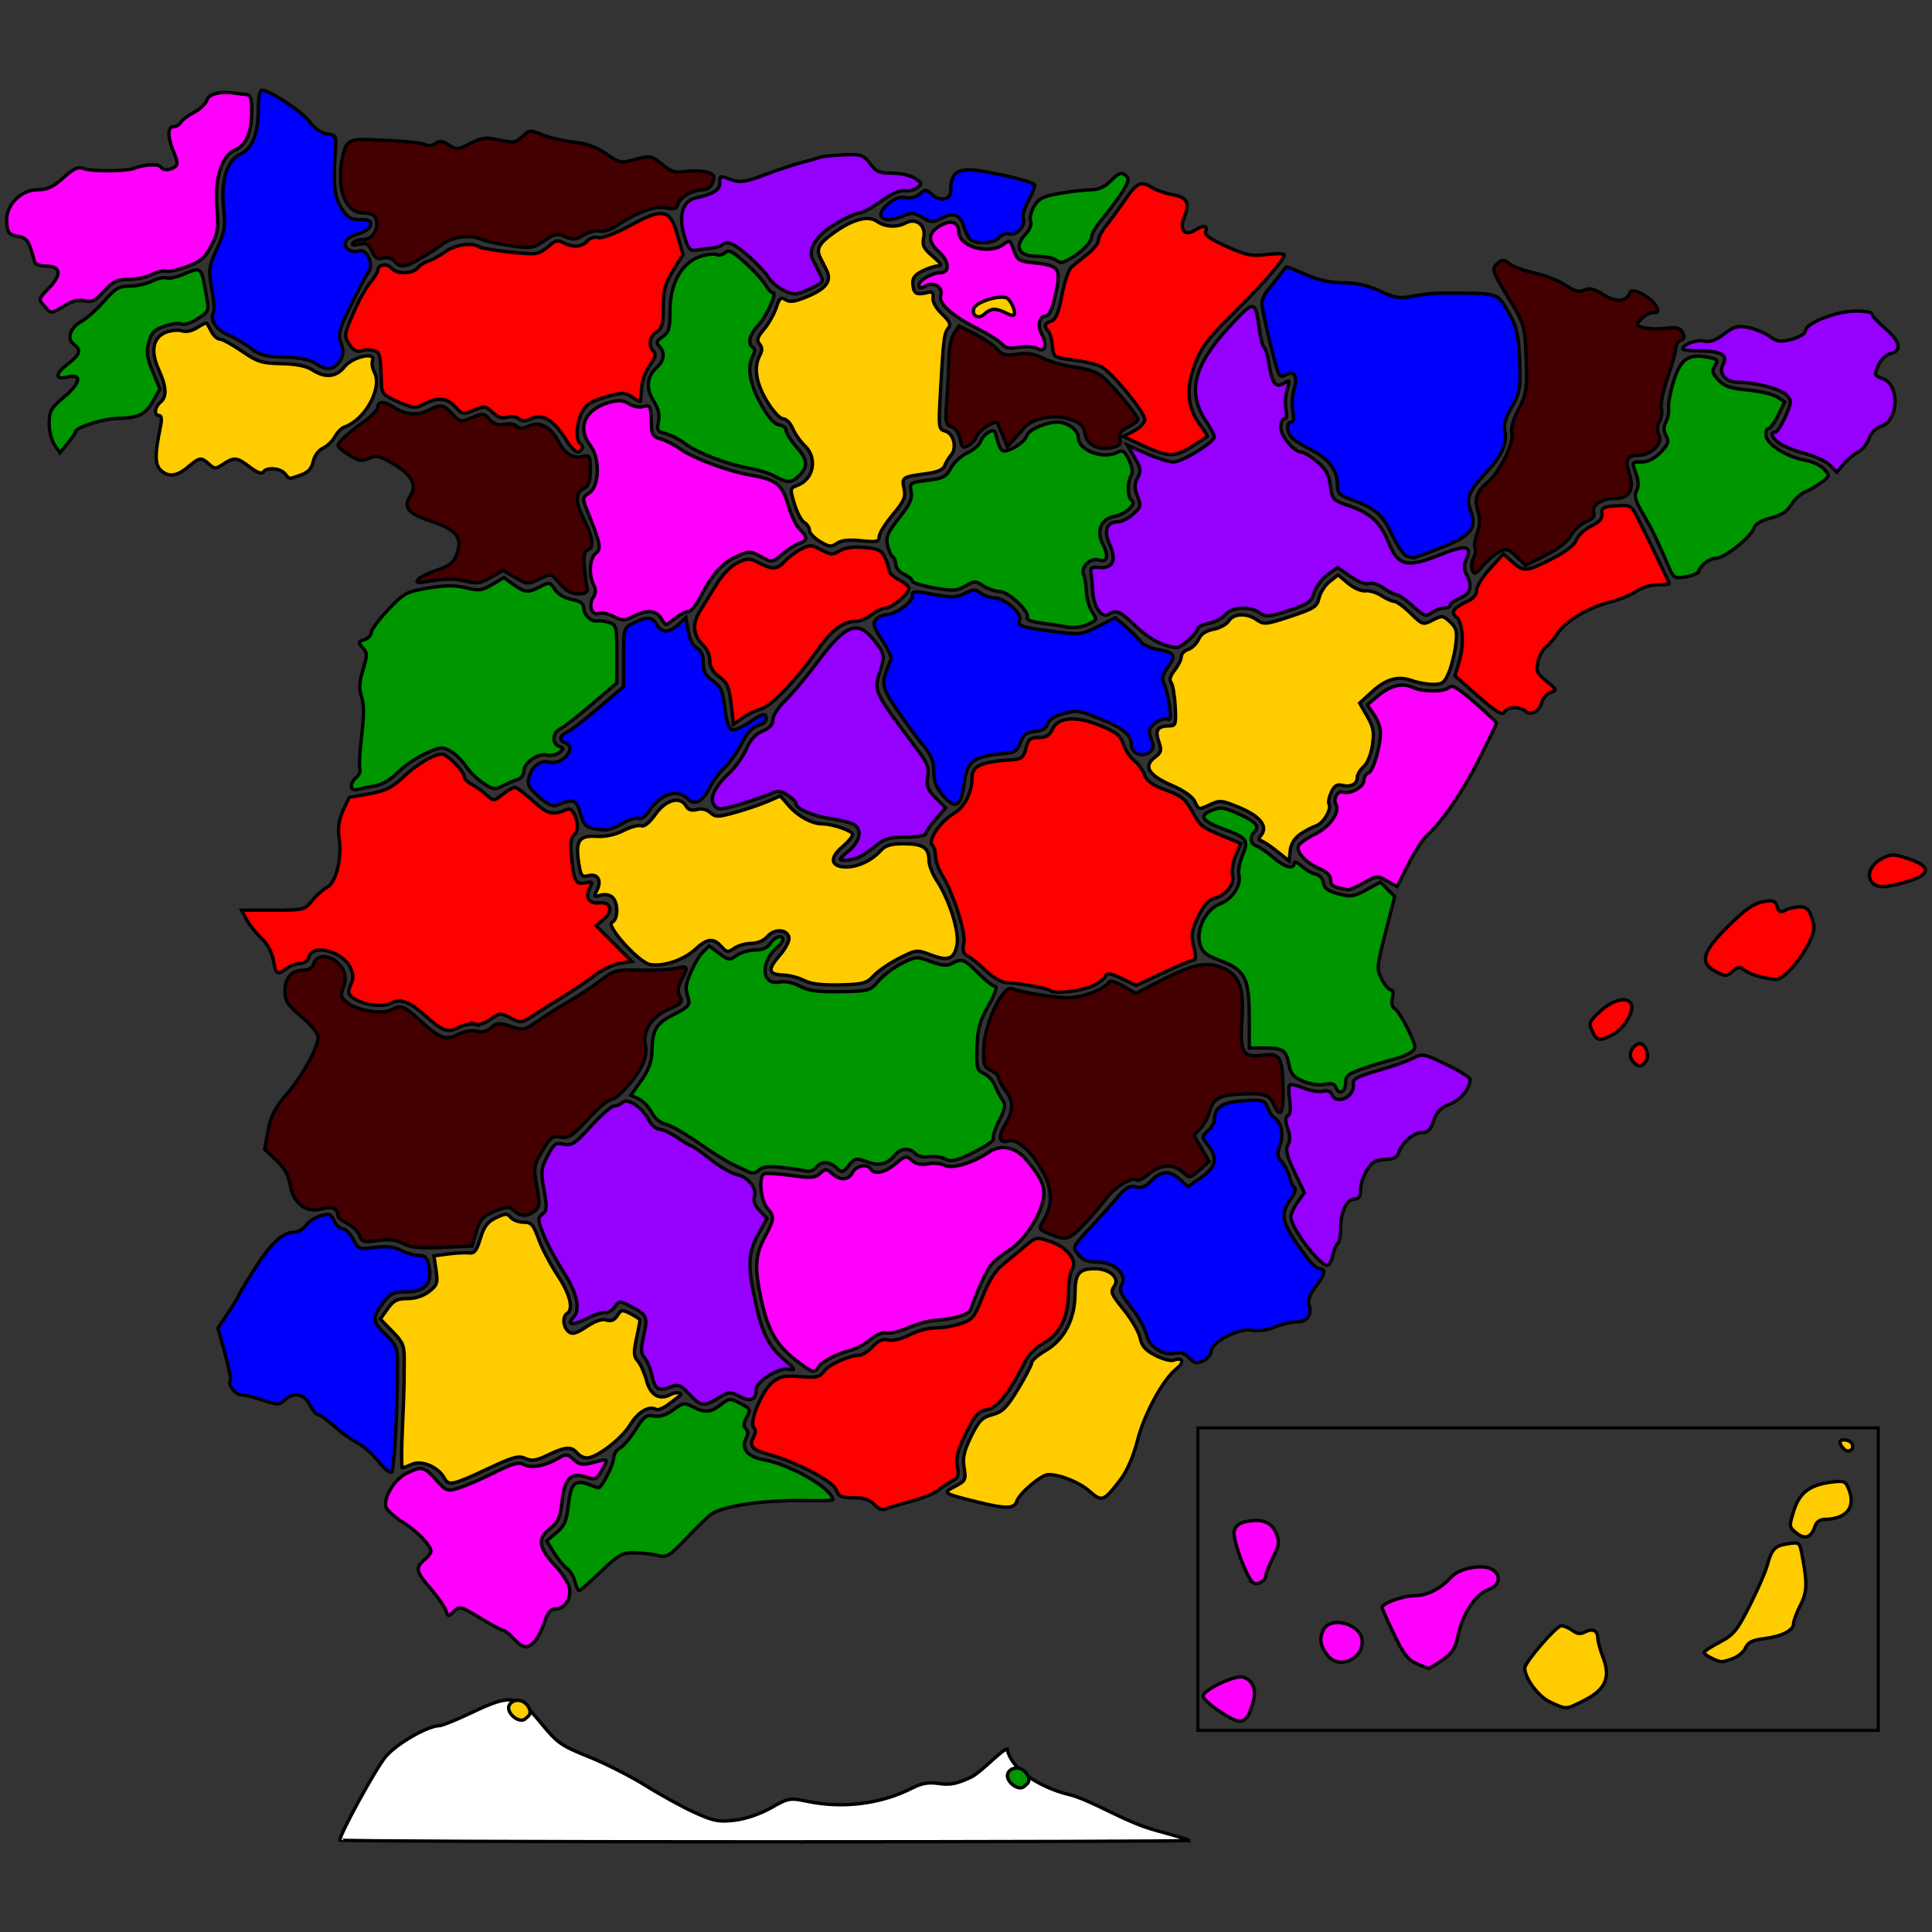 <?xml version="1.0" encoding="UTF-8" standalone="no"?>
<!-- Created with Inkscape (http://www.inkscape.org/) -->

<svg
   xmlns:dc="http://purl.org/dc/elements/1.1/"
   xmlns:cc="http://creativecommons.org/ns#"
   xmlns:rdf="http://www.w3.org/1999/02/22-rdf-syntax-ns#"
   xmlns:svg="http://www.w3.org/2000/svg"
   xmlns="http://www.w3.org/2000/svg"
   xmlns:sodipodi="http://sodipodi.sourceforge.net/DTD/sodipodi-0.dtd"
   xmlns:inkscape="http://www.inkscape.org/namespaces/inkscape"
   height="128"
   id="svg1"
   inkscape:export-filename="icon.png"
   inkscape:export-xdpi="90"
   inkscape:export-ydpi="90"
   inkscape:version="0.48.3.1 r9886"
   sodipodi:docname="icon.svg"
   sodipodi:version="0.32"
   width="128"
   version="1.1">
  <rect width="100%" height="100%" fill="#333333" stroke="none"/>
  <defs
     id="defs3" />
  <sodipodi:namedview
     bordercolor="#666666"
     borderopacity="1.0"
     id="base"
     inkscape:current-layer="svg1"
     inkscape:cx="60.903163"
     inkscape:cy="72.761947"
     inkscape:pageopacity="0.0"
     inkscape:pageshadow="2"
     inkscape:window-height="1176"
     inkscape:window-width="1855"
     inkscape:window-x="65"
     inkscape:window-y="24"
     inkscape:zoom="7.2470588"
     pagecolor="#ffffff"
     showgrid="false"
     inkscape:window-maximized="1"
     fit-margin-top="0"
     fit-margin-left="0"
     fit-margin-right="0"
     fit-margin-bottom="0" />
  <g
     id="layer1"
     inkscape:groupmode="layer"
     inkscape:label="Layer 1"
     transform="translate(-14.568,-599.457)" />
  <g
     id="layer1-9"
     inkscape:label="Layer 1"
     transform="translate(1400.797,748.894)" />
  <g
     id="g4026"
     transform="matrix(0.163,0,0,0.163,-8.442,3.489)">
    <path
       inkscape:connector-curvature="0"
       style="fill:none;fill-opacity:1;stroke:#000000;stroke-width:1.253;stroke-miterlimit:4;stroke-opacity:1;stroke-dashoffset:0"
       id="Marco"
       d="m 538.68,620.448 0,-61.486 138.271,0 138.271,0 0,61.486 0,61.486 -138.271,0 -138.271,0 0,-61.486 z" />
    <path
       inkscape:connector-curvature="0"
       style="fill:#ff00ff;fill-opacity:1;stroke:#000000;stroke-width:1.361;stroke-miterlimit:4;stroke-opacity:1;stroke-dashoffset:0"
       id="Santa Cruz de Tenerife"
       d="m 547.18,673.966 c -3.509,-2.363 -6.392,-5.045 -6.406,-5.96 -0.037,-2.457 13.127,-8.738 16.242,-7.75 4.292,1.362 5.706,5.466 3.849,11.165 -2.711,8.319 -4.591,8.668 -13.685,2.545 z m 80.287,-19.214 c -3.376,-1.478 -5.347,-4.074 -9.103,-11.988 -2.637,-5.556 -4.794,-10.407 -4.794,-10.78 0,-1.691 8.453,-4.794 13.081,-4.802 5.215,-0.009 10.518,-2.706 15.197,-7.728 3.191,-3.425 12.261,-5.172 16.122,-3.106 4.168,2.23 3.566,6.669 -1.126,8.305 -5.175,1.804 -10.442,9.629 -12.288,18.258 -1.224,5.72 -2.384,7.576 -6.533,10.451 -2.774,1.923 -5.315,3.446 -5.646,3.386 -0.331,-0.06 -2.541,-0.959 -4.911,-1.997 z m -35.733,-2.95 c -3.186,-3.709 -3.838,-6.837 -2.184,-10.467 2.895,-6.355 15.93,-2.622 15.93,4.561 0,7.164 -9.251,11.138 -13.746,5.906 z m -30.45,-29.816 c -2.649,-1.637 -8.658,-17.841 -7.834,-21.125 0.505,-2.01 2.129,-3.269 4.946,-3.832 6.342,-1.268 10.25,0.262 12.105,4.74 1.439,3.473 1.273,4.787 -1.234,9.807 -1.592,3.188 -2.895,6.414 -2.895,7.169 0,2.217 -3.322,4.332 -5.089,3.24 z" />
    <path
       inkscape:connector-curvature="0"
       style="fill:#ffcc00;fill-opacity:1;stroke:#000000;stroke-width:1.361;stroke-miterlimit:4;stroke-opacity:1;stroke-dashoffset:0"
       id="Las Palmas"
       d="m 681.787,670.363 c -4.726,-2.202 -10.229,-9.622 -10.229,-13.792 0,-2.31 12.867,-17.22 14.834,-17.189 1.113,0.018 3.169,0.899 4.569,1.96 1.846,1.397 3.245,1.554 5.085,0.569 3.025,-1.619 5.18,-0.576 5.18,2.509 0,1.229 0.988,4.824 2.197,7.987 3.09,8.092 0.922,12.95 -7.741,17.34 -7.552,3.827 -7.053,3.805 -13.894,0.618 z m 65.625,-17.848 c -1.669,-0.805 -3.032,-1.826 -3.03,-2.269 0.002,-0.443 2.885,-2.322 6.406,-4.177 5.65,-2.976 7.078,-4.714 12.167,-14.816 3.171,-6.294 6.357,-13.576 7.079,-16.182 1.921,-6.925 3.033,-8.12 8.363,-8.985 4.458,-0.723 4.862,-0.499 5.571,3.082 2.513,12.703 2.454,16.312 -0.358,21.823 -1.552,3.042 -2.822,6.444 -2.822,7.56 0,2.777 -4.867,5.226 -12.137,6.108 -4.578,0.555 -6.393,1.475 -7.389,3.746 -0.726,1.656 -3.093,3.628 -5.258,4.383 -4.637,1.617 -4.676,1.615 -8.592,-0.273 z m 34.613,-50.766 c -3.086,-2.499 -3.112,-2.706 -1.133,-9.078 2.297,-7.396 6.533,-10.589 15.506,-11.687 5.106,-0.625 5.603,-0.389 7.003,3.319 2.683,7.109 -1.291,11.798 -10.048,11.853 -1.702,0.011 -3.288,1.105 -3.761,2.594 -1.516,4.776 -4.106,5.802 -7.568,2.999 z m 19.261,-34.163 c -0.89,-0.89 -1.618,-2.104 -1.618,-2.697 0,-1.607 3.747,-1.304 4.792,0.387 1.389,2.247 -1.289,4.195 -3.174,2.31 z" />
  </g>
  <path
     d="m 108.159,70.289 c -0.303,-0.366 -0.089,-0.973 0.401,-1.137 0.407,-0.136 0.792,0.797 0.482,1.169 -0.336,0.405 -0.526,0.398 -0.883,-0.033 z M 105.483,68.303 c -0.241,-0.528 -0.196,-0.635 0.551,-1.32 0.849,-0.778 1.84,-0.988 2.052,-0.435 0.187,0.486 -0.515,1.628 -1.225,1.996 -0.884,0.457 -1.075,0.424 -1.378,-0.241 z m 11.105,-3.599 c -0.392,-0.093 -0.864,-0.295 -1.049,-0.448 -0.275,-0.228 -0.411,-0.21 -0.751,0.098 -0.384,0.348 -0.467,0.35 -1.096,0.025 -1.124,-0.581 -0.934,-1.291 0.809,-3.02 1.097,-1.089 1.689,-1.507 2.284,-1.615 0.69,-0.125 0.824,-0.081 0.95,0.315 0.118,0.37 0.226,0.417 0.557,0.24 0.226,-0.121 0.657,-0.22 0.958,-0.22 0.428,0 0.601,0.164 0.796,0.755 0.214,0.648 0.182,0.89 -0.227,1.705 -0.582,1.162 -1.713,2.387 -2.176,2.357 -0.188,-0.012 -0.663,-0.099 -1.055,-0.192 z m 7.431,-6.263 c -0.385,-0.464 -0.076,-1.174 0.681,-1.566 0.597,-0.309 0.759,-0.307 1.744,0.02 1.527,0.507 1.489,1.056 -0.103,1.519 -1.475,0.429 -1.983,0.435 -2.322,0.026 z"
     id="Islas Baleares"
     style="fill:#ff0000;fill-opacity:1;stroke:#000000;stroke-width:0.222;stroke-miterlimit:4;stroke-opacity:1;stroke-dashoffset:0"
     inkscape:connector-curvature="0" />
  <path
     d="m 35.437,108.737 c 0.194,-0.215 0.482,-0.784 0.64,-1.265 0.207,-0.631 0.408,-0.874 0.725,-0.874 0.613,0 1.061,-0.684 0.918,-1.4 -0.066,-0.328 -0.472,-0.971 -0.904,-1.428 -1.131,-1.199 -1.231,-1.823 -0.397,-2.475 0.566,-0.443 0.692,-0.726 0.822,-1.848 0.177,-1.528 0.599,-1.936 1.631,-1.576 0.542,0.189 0.651,0.144 0.974,-0.403 0.494,-0.837 0.484,-0.849 -0.506,-0.584 -0.748,0.2 -0.935,0.174 -1.329,-0.183 -0.424,-0.384 -0.504,-0.389 -1.054,-0.073 -0.88,0.506 -1.758,0.663 -2.245,0.402 -0.343,-0.183 -0.735,-0.078 -1.92,0.514 -0.819,0.41 -1.869,0.868 -2.332,1.018 -0.826,0.268 -0.858,0.258 -1.569,-0.519 -0.827,-0.903 -0.925,-0.925 -1.952,-0.435 -0.804,0.383 -1.561,1.633 -1.364,2.25 0.064,0.199 0.562,0.643 1.107,0.987 0.964,0.608 1.871,1.547 1.871,1.936 0,0.106 -0.198,0.362 -0.44,0.569 -0.615,0.526 -0.56,0.773 0.423,1.909 0.475,0.548 0.927,1.198 1.005,1.444 0.126,0.397 0.178,0.41 0.472,0.116 0.442,-0.442 0.443,-0.442 1.905,0.44 0.702,0.423 1.352,0.769 1.446,0.769 0.094,0 0.403,0.247 0.687,0.55 0.612,0.652 0.909,0.686 1.385,0.159 z"
     id="Cadiz"
     style="fill:#ff00ff;fill-opacity:1;stroke:#000000;stroke-width:0.222;stroke-miterlimit:4;stroke-opacity:1;stroke-dashoffset:0"
     inkscape:connector-curvature="0" />
  <path
     d="m 39.809,104.124 c 1.199,-1.144 1.414,-1.263 2.249,-1.245 0.508,0.011 1.206,0.091 1.552,0.178 0.565,0.142 0.756,0.025 1.859,-1.13 0.676,-0.709 1.404,-1.421 1.618,-1.583 0.765,-0.579 3.566,-0.985 6.374,-0.922 0.938,0.021 1.705,-0.006 1.705,-0.059 0,-0.733 -2.825,-2.359 -4.627,-2.664 -0.998,-0.169 -1.457,-0.745 -1.11,-1.395 0.146,-0.272 0.141,-0.482 -0.013,-0.636 -0.16,-0.16 -0.157,-0.367 0.01,-0.679 0.333,-0.622 0.324,-0.643 -0.427,-1.032 -0.626,-0.324 -0.704,-0.317 -1.239,0.104 -0.672,0.529 -1.069,0.558 -1.872,0.139 -0.538,-0.281 -0.652,-0.262 -1.292,0.21 -0.476,0.351 -0.888,0.482 -1.279,0.407 -0.496,-0.096 -0.665,0.03 -1.205,0.895 -0.345,0.554 -0.816,1.107 -1.045,1.23 -0.229,0.123 -0.417,0.431 -0.417,0.684 0,0.405 -0.786,1.943 -0.993,1.943 -0.043,0 -0.331,-0.096 -0.64,-0.214 -0.926,-0.352 -1.195,-0.086 -1.356,1.339 -0.122,1.078 -0.26,1.399 -0.796,1.85 l -0.648,0.546 0.476,0.769 c 0.262,0.423 0.649,0.893 0.862,1.044 0.212,0.151 0.454,0.547 0.536,0.88 0.082,0.333 0.205,0.605 0.272,0.605 0.067,0 0.719,-0.569 1.448,-1.265 z"
     id="Malaga"
     style="fill:#009600;fill-opacity:1;stroke:#000000;stroke-width:0.222;stroke-miterlimit:4;stroke-opacity:1;stroke-dashoffset:0"
     inkscape:connector-curvature="0" />
  <path
     d="m 60.381,99.458 c 0.751,-0.2 1.543,-0.518 1.76,-0.707 0.217,-0.189 0.626,-0.464 0.91,-0.611 0.436,-0.226 0.495,-0.38 0.378,-1 -0.106,-0.567 0.024,-1.061 0.576,-2.179 0.612,-1.241 0.813,-1.465 1.418,-1.578 0.696,-0.131 1.46,-1.11 2.566,-3.291 0.187,-0.369 0.704,-0.864 1.148,-1.1 1.069,-0.568 1.646,-1.719 1.646,-3.282 0,-0.672 0.114,-1.404 0.254,-1.627 0.364,-0.584 -0.344,-1.461 -1.488,-1.844 -0.884,-0.296 -0.924,-0.287 -1.7,0.372 -0.438,0.371 -1.104,0.925 -1.481,1.231 -0.439,0.356 -0.895,1.096 -1.269,2.057 -0.531,1.365 -0.662,1.528 -1.443,1.794 -0.472,0.161 -1.221,0.288 -1.664,0.282 -0.443,-0.006 -1.219,0.2 -1.725,0.458 -0.549,0.28 -1.123,0.419 -1.421,0.344 -0.359,-0.09 -0.651,0.034 -1.028,0.436 -0.29,0.309 -0.683,0.566 -0.874,0.571 -0.706,0.02 -2.049,0.627 -2.356,1.066 -0.274,0.391 -0.49,0.44 -1.578,0.355 -1.066,-0.083 -1.352,-0.023 -1.851,0.39 -0.691,0.572 -1.546,2.654 -1.222,2.978 0.137,0.137 0.133,0.362 -0.012,0.633 -0.312,0.583 -0.074,0.861 0.979,1.144 1.795,0.482 4.273,1.776 4.488,2.343 0.174,0.458 0.348,0.539 1.166,0.539 0.687,0 1.077,0.128 1.366,0.448 0.253,0.279 0.535,0.39 0.749,0.295 0.189,-0.084 0.958,-0.316 1.709,-0.515 z"
     id="Granada"
     style="fill:#ff0000;fill-opacity:1;stroke:#000000;stroke-width:0.222;stroke-miterlimit:4;stroke-opacity:1;stroke-dashoffset:0"
     inkscape:connector-curvature="0" />
  <path
     d="m 67.372,99.456 c 0.169,-0.533 1.627,-1.765 2.086,-1.763 0.797,0.003 2.051,0.511 2.727,1.104 0.832,0.73 0.931,0.693 2.062,-0.786 0.425,-0.555 0.843,-1.521 1.111,-2.566 0.457,-1.786 1.695,-4.062 2.592,-4.767 0.547,-0.43 0.418,-0.796 -0.198,-0.559 -0.181,0.069 -0.721,-0.074 -1.2,-0.319 -0.656,-0.335 -0.906,-0.616 -1.01,-1.137 -0.076,-0.381 -0.535,-1.19 -1.019,-1.799 -0.96,-1.206 -0.969,-1.229 -0.669,-1.704 0.326,-0.516 -0.368,-1.105 -1.302,-1.105 -1.079,0 -1.33,0.318 -1.33,1.688 0,1.631 -0.711,3.011 -1.917,3.717 -0.518,0.304 -0.943,0.666 -0.943,0.805 0,0.139 -0.407,0.926 -0.904,1.748 -0.756,1.252 -1.036,1.531 -1.712,1.713 -0.683,0.184 -0.9,0.406 -1.407,1.439 -0.47,0.959 -0.57,1.406 -0.463,2.075 0.128,0.801 0.091,0.877 -0.602,1.235 -0.851,0.44 -0.816,0.464 1.458,1.029 1.922,0.477 2.474,0.467 2.638,-0.049 z"
     id="Almeria"
     style="fill:#ffcc00;fill-opacity:1;stroke:#000000;stroke-width:0.222;stroke-miterlimit:4;stroke-opacity:1;stroke-dashoffset:0"
     inkscape:connector-curvature="0" />
  <path
     d="m 32.463,97.242 c 1.537,-0.723 1.902,-0.819 2.348,-0.616 0.425,0.194 0.714,0.15 1.493,-0.227 1.143,-0.553 1.557,-0.583 1.927,-0.138 0.151,0.181 0.443,0.33 0.649,0.33 0.652,0 2.299,-1.259 2.87,-2.195 0.522,-0.855 1.269,-1.297 1.721,-1.018 0.114,0.07 0.49,-0.087 0.837,-0.35 0.347,-0.263 0.672,-0.509 0.722,-0.547 0.273,-0.206 -0.229,-0.29 -0.587,-0.098 -0.754,0.404 -1.349,0.06 -1.613,-0.931 -0.133,-0.5 -0.391,-1.076 -0.573,-1.28 -0.274,-0.308 -0.29,-0.562 -0.09,-1.495 0.133,-0.619 0.241,-1.167 0.241,-1.218 0,-0.051 -0.278,-0.237 -0.617,-0.413 -0.567,-0.293 -0.639,-0.284 -0.889,0.116 -0.189,0.303 -0.408,0.392 -0.717,0.294 -0.293,-0.093 -0.746,0.058 -1.326,0.442 -0.7,0.463 -0.946,0.529 -1.195,0.322 -0.362,-0.3 -0.417,-0.997 -0.094,-1.196 0.45,-0.278 0.195,-1.302 -0.632,-2.539 -0.468,-0.701 -1.032,-1.778 -1.253,-2.392 -0.347,-0.965 -0.482,-1.117 -0.991,-1.117 -0.324,0 -0.708,-0.143 -0.854,-0.318 -0.23,-0.277 -0.357,-0.274 -0.985,0.026 -0.56,0.267 -0.79,0.572 -1.028,1.363 -0.243,0.81 -0.397,1.007 -0.746,0.963 -0.242,-0.031 -0.866,9.78e-4 -1.386,0.07 l -0.946,0.126 0.141,0.943 c 0.127,0.847 0.081,0.99 -0.458,1.414 -0.374,0.294 -0.914,0.472 -1.435,0.472 -0.682,0 -0.924,0.124 -1.318,0.677 l -0.482,0.677 0.798,0.818 c 0.705,0.722 0.797,0.945 0.788,1.907 -0.006,0.599 -0.012,1.337 -0.013,1.639 -0.001,0.302 -0.053,1.663 -0.114,3.024 -0.062,1.361 -0.061,2.474 0.001,2.474 0.062,0 0.352,-0.109 0.643,-0.241 0.632,-0.288 1.75,0.19 2.137,0.914 0.291,0.544 0.532,0.489 3.023,-0.682 z"
     id="Sevilla"
     style="fill:#ffcc00;fill-opacity:1;stroke:#000000;stroke-width:0.222;stroke-miterlimit:4;stroke-opacity:1;stroke-dashoffset:0"
     inkscape:connector-curvature="0" />
  <path
     d="m 26.218,94.832 c 0.061,-1.391 0.113,-2.777 0.114,-3.079 0.001,-0.302 0.004,-1.003 0.007,-1.556 0.004,-0.863 -0.104,-1.111 -0.76,-1.748 -0.914,-0.886 -0.94,-1.155 -0.204,-2.119 0.483,-0.633 0.693,-0.736 1.506,-0.736 1.255,0 1.759,-0.528 1.552,-1.628 -0.122,-0.652 -0.243,-0.792 -0.685,-0.792 -0.295,0 -0.83,-0.152 -1.188,-0.337 -0.466,-0.241 -0.959,-0.296 -1.73,-0.194 -1.042,0.138 -1.09,0.12 -1.432,-0.543 -0.195,-0.377 -0.503,-0.686 -0.684,-0.686 -0.181,0 -0.437,-0.237 -0.569,-0.527 -0.21,-0.461 -0.324,-0.503 -0.905,-0.337 -0.365,0.105 -0.805,0.392 -0.977,0.637 -0.172,0.246 -0.509,0.447 -0.748,0.447 -0.754,0 -1.507,0.673 -2.542,2.273 -0.551,0.852 -1.066,1.704 -1.145,1.893 -0.078,0.189 -0.423,0.756 -0.765,1.261 l -0.623,0.918 0.465,1.696 c 0.256,0.933 0.416,1.745 0.356,1.805 -0.217,0.217 0.339,0.932 0.723,0.932 0.216,0 0.861,0.159 1.433,0.354 0.956,0.326 1.071,0.326 1.431,0 0.621,-0.562 1.291,-0.439 1.676,0.306 0.188,0.363 0.437,0.66 0.555,0.66 0.118,0 0.585,0.333 1.039,0.74 0.454,0.407 1.143,0.902 1.53,1.1 0.388,0.198 1.024,0.758 1.415,1.244 0.39,0.486 0.785,0.807 0.876,0.714 0.092,-0.093 0.217,-1.307 0.278,-2.698 z"
     id="Huelva"
     style="fill:#0000ff;fill-opacity:0.996;stroke:#000000;stroke-width:0.222;stroke-miterlimit:4;stroke-opacity:1;stroke-dashoffset:0"
     inkscape:connector-curvature="0" />
  <path
     d="m 47.597,92.621 c 0.693,-0.428 0.765,-0.433 1.43,-0.089 0.718,0.371 1.069,0.21 1.078,-0.493 0.006,-0.508 1.504,-1.445 2.12,-1.327 0.532,0.102 0.506,0.047 -0.329,-0.689 -1.022,-0.901 -1.429,-1.758 -1.901,-4.004 -0.466,-2.215 -0.416,-3.07 0.249,-4.26 l 0.576,-1.03 -0.494,-0.526 c -0.309,-0.329 -0.44,-0.665 -0.351,-0.898 0.208,-0.542 -0.398,-1.329 -1.136,-1.477 -0.351,-0.07 -1.147,-0.529 -1.768,-1.02 -0.621,-0.491 -1.187,-0.892 -1.257,-0.892 -0.07,0 -0.492,-0.247 -0.937,-0.55 -0.445,-0.302 -0.982,-0.55 -1.192,-0.55 -0.211,0 -0.529,-0.282 -0.708,-0.627 -0.428,-0.828 -1.408,-1.479 -1.734,-1.153 -0.132,0.132 -0.384,0.24 -0.56,0.24 -0.176,0 -0.862,0.599 -1.524,1.331 -1.054,1.165 -1.28,1.314 -1.808,1.198 -0.536,-0.118 -0.656,-0.031 -1.077,0.777 -0.431,0.828 -0.452,1.032 -0.23,2.256 0.212,1.168 0.197,1.38 -0.111,1.605 -0.324,0.237 -0.318,0.354 0.076,1.353 0.237,0.602 0.834,1.717 1.327,2.479 0.915,1.416 1.146,2.518 0.635,3.029 -0.489,0.489 -0.003,0.519 0.906,0.055 0.499,-0.255 1.048,-0.435 1.219,-0.4 0.171,0.035 0.454,-0.131 0.629,-0.369 0.317,-0.43 0.324,-0.43 1.136,0 1.016,0.537 1.063,0.658 0.771,1.964 -0.191,0.853 -0.176,1.125 0.076,1.412 0.172,0.196 0.386,0.702 0.475,1.125 0.201,0.957 0.426,1.107 1.212,0.81 0.557,-0.21 0.686,-0.163 1.275,0.468 0.771,0.825 0.958,0.849 1.927,0.25 z"
     id="Cordoba"
     style="fill:#9600ff;fill-opacity:1;stroke:#000000;stroke-width:0.222;stroke-miterlimit:4;stroke-opacity:1;stroke-dashoffset:0"
     inkscape:connector-curvature="0" />
  <path
     d="m 54.221,90.572 c 0.21,-0.359 1.247,-0.898 2.141,-1.113 0.355,-0.085 0.94,-0.403 1.301,-0.707 0.39,-0.328 0.824,-0.508 1.071,-0.443 0.228,0.06 0.866,-0.091 1.416,-0.334 0.55,-0.243 1.362,-0.468 1.803,-0.499 1.343,-0.094 2.264,-0.387 2.382,-0.759 0.336,-1.059 1.044,-2.606 1.359,-2.967 0.198,-0.227 0.731,-0.649 1.184,-0.936 0.929,-0.59 1.901,-1.996 2.203,-3.186 0.228,-0.897 -0.024,-1.544 -1.086,-2.792 -0.731,-0.859 -1.68,-1.049 -2.49,-0.498 -1.044,0.71 -2.434,1.125 -2.914,0.868 -0.242,-0.129 -0.74,-0.175 -1.108,-0.101 -0.46,0.092 -0.793,0.022 -1.065,-0.224 -0.368,-0.333 -0.443,-0.318 -1.081,0.218 -0.705,0.593 -1.401,0.744 -1.641,0.356 -0.232,-0.375 -0.962,-0.242 -1.21,0.22 -0.286,0.535 -0.817,0.565 -1.357,0.076 -0.37,-0.335 -0.434,-0.336 -0.794,-0.01 -0.333,0.302 -0.619,0.322 -1.916,0.138 -0.839,-0.119 -1.643,-0.17 -1.788,-0.115 -0.386,0.148 -0.241,1.792 0.202,2.281 0.491,0.543 0.476,0.715 -0.175,1.94 -0.626,1.177 -0.673,2.002 -0.232,4.08 0.424,2.002 1.003,3.037 2.231,3.994 1.154,0.899 1.309,0.95 1.565,0.513 z"
     id="Jaen"
     style="fill:#ff00ff;fill-opacity:1;stroke:#000000;stroke-width:0.222;stroke-miterlimit:4;stroke-opacity:1;stroke-dashoffset:0"
     inkscape:connector-curvature="0" />
  <path
     d="m 80.241,89.538 c 0,-0.614 1.83,-1.573 2.695,-1.412 0.436,0.081 1.032,-6.52e-4 1.532,-0.21 0.45,-0.189 1.111,-0.343 1.47,-0.343 0.697,0 1.03,-0.509 0.772,-1.181 -0.085,-0.221 0.086,-0.658 0.435,-1.116 0.634,-0.831 0.725,-1.222 0.286,-1.222 -0.159,0 -0.529,-0.322 -0.823,-0.715 -1.706,-2.283 -1.856,-2.826 -1.084,-3.91 0.244,-0.343 0.354,-0.679 0.244,-0.747 -0.11,-0.068 -0.268,-0.396 -0.351,-0.73 -0.083,-0.334 -0.312,-0.785 -0.508,-1.003 -0.295,-0.327 -0.313,-0.512 -0.105,-1.063 0.262,-0.693 0.082,-1.553 -0.384,-1.84 -0.136,-0.084 -0.337,-0.389 -0.446,-0.677 -0.186,-0.489 -0.292,-0.519 -1.568,-0.44 -1.408,0.086 -1.945,0.427 -1.945,1.235 0,0.2 -0.195,0.54 -0.434,0.756 -0.431,0.39 -0.431,0.395 0,0.944 0.677,0.861 0.554,1.449 -0.451,2.145 l -0.885,0.613 -0.504,-0.473 c -0.662,-0.622 -1.271,-0.599 -1.901,0.072 -0.374,0.399 -0.653,0.51 -1.036,0.414 -0.417,-0.105 -0.667,0.037 -1.23,0.701 -0.389,0.458 -1.218,1.385 -1.843,2.06 -1.126,1.218 -1.132,1.232 -0.735,1.723 0.292,0.361 0.634,0.495 1.262,0.495 1.109,0 1.988,0.811 1.621,1.496 -0.195,0.365 -0.093,0.616 0.613,1.505 0.466,0.587 0.918,1.391 1.004,1.786 0.181,0.831 1.145,1.453 1.942,1.253 0.344,-0.086 0.633,0.013 0.903,0.311 0.329,0.364 0.486,0.397 0.925,0.197 0.291,-0.133 0.529,-0.414 0.529,-0.625 z"
     id="Murcia"
     style="fill:#0000ff;fill-opacity:0.996;stroke:#000000;stroke-width:0.222;stroke-miterlimit:4;stroke-opacity:1;stroke-dashoffset:0"
     inkscape:connector-curvature="0" />
  <path
     d="m 88.303,83.17 c 0.073,-0.365 0.219,-0.718 0.324,-0.783 0.105,-0.065 0.192,-0.504 0.192,-0.975 0,-1.107 0.403,-1.977 0.915,-1.977 0.287,0 0.405,-0.163 0.405,-0.561 0,-0.717 0.539,-1.765 1,-1.942 0.196,-0.075 0.589,-0.137 0.873,-0.137 0.307,0 0.569,-0.163 0.644,-0.401 0.214,-0.675 0.991,-1.358 1.543,-1.358 0.405,0 0.583,-0.177 0.782,-0.78 0.195,-0.592 0.457,-0.86 1.087,-1.112 0.739,-0.296 1.329,-1.025 1.329,-1.641 0,-0.117 -0.703,-0.555 -1.563,-0.973 -1.496,-0.728 -1.591,-0.746 -2.219,-0.421 -0.361,0.187 -1.415,0.557 -2.341,0.824 -1.366,0.392 -1.672,0.559 -1.616,0.88 0.143,0.83 -1.127,1.453 -1.418,0.695 -0.08,-0.21 -0.298,-0.285 -0.601,-0.209 -0.261,0.066 -0.832,-0.03 -1.269,-0.213 -0.437,-0.183 -0.855,-0.271 -0.929,-0.197 -0.074,0.074 -0.073,0.526 0.004,1.003 0.089,0.559 0.048,0.924 -0.115,1.026 -0.188,0.116 -0.192,0.336 -0.016,0.842 0.163,0.467 0.168,0.817 0.016,1.1 -0.171,0.32 -0.072,0.732 0.431,1.787 l 0.653,1.371 -0.447,0.627 c -0.246,0.345 -0.447,0.787 -0.447,0.983 0,0.701 1.886,3.206 2.414,3.206 0.13,0 0.296,-0.299 0.369,-0.664 z"
     id="Alicante"
     style="fill:#9600ff;fill-opacity:1;stroke:#000000;stroke-width:0.222;stroke-miterlimit:4;stroke-opacity:1;stroke-dashoffset:0"
     inkscape:connector-curvature="0" />
  <path
     d="m 31.559,81.6 c 0.24,-0.812 0.42,-1.013 1.206,-1.34 0.822,-0.343 0.963,-0.349 1.288,-0.055 0.443,0.401 0.866,0.41 1.37,0.027 0.335,-0.255 0.352,-0.445 0.145,-1.624 -0.224,-1.27 -0.206,-1.386 0.368,-2.365 0.535,-0.913 0.672,-1.016 1.208,-0.908 0.522,0.104 0.769,-0.057 1.815,-1.189 0.666,-0.72 1.358,-1.31 1.539,-1.31 0.388,0 1.536,-1.256 2.041,-2.233 0.218,-0.422 0.306,-0.936 0.226,-1.332 -0.195,-0.977 0.393,-1.9 1.533,-2.404 0.855,-0.378 0.948,-0.485 0.748,-0.859 -0.169,-0.315 -0.14,-0.597 0.108,-1.078 0.467,-0.903 0.434,-0.971 -0.378,-0.779 -0.393,0.093 -1.459,0.148 -2.369,0.123 -1.572,-0.043 -1.702,-0.009 -2.639,0.702 -0.542,0.411 -1.481,1.03 -2.085,1.375 -0.605,0.345 -1.519,0.922 -2.033,1.283 -0.893,0.627 -0.971,0.643 -1.814,0.365 -0.779,-0.257 -0.929,-0.247 -1.296,0.085 -0.277,0.25 -0.599,0.329 -0.967,0.237 -0.331,-0.083 -0.826,0.003 -1.238,0.216 -0.816,0.422 -1.192,0.276 -2.601,-1.01 -1.001,-0.913 -1.177,-0.972 -1.842,-0.616 -0.578,0.309 -2.164,0.055 -2.842,-0.456 -0.483,-0.364 -0.515,-0.478 -0.298,-1.053 0.26,-0.69 0.089,-1.249 -0.536,-1.747 -0.534,-0.426 -1.292,-0.338 -1.424,0.165 -0.073,0.279 -0.304,0.442 -0.631,0.447 -0.826,0.011 -1.285,0.504 -1.285,1.379 0,0.675 0.158,0.92 1.1,1.715 0.605,0.51 1.1,1.11 1.1,1.334 0,0.696 -1.007,2.535 -2.068,3.777 -0.8,0.937 -1.064,1.452 -1.245,2.431 l -0.23,1.242 0.773,0.729 c 0.54,0.509 0.816,0.998 0.916,1.623 0.196,1.224 1.069,1.888 2.096,1.594 0.692,-0.198 1.063,-0.027 1.074,0.496 0.002,0.088 0.293,0.309 0.648,0.492 0.354,0.183 0.71,0.54 0.79,0.793 0.131,0.412 0.257,0.445 1.205,0.315 0.773,-0.106 1.227,-0.052 1.684,0.201 0.48,0.266 1.083,0.326 2.592,0.258 l 1.967,-0.089 0.282,-0.955 z"
     id="Badajoz"
     style="fill:#450000;fill-opacity:0.996;stroke:#000000;stroke-width:0.222;stroke-miterlimit:4;stroke-opacity:1;stroke-dashoffset:0"
     inkscape:connector-curvature="0" />
  <path
     d="m 71.804,81.14 c 0.491,-0.514 1.159,-1.295 1.484,-1.736 0.572,-0.775 1.769,-1.487 2.042,-1.214 0.073,0.073 0.424,-0.111 0.78,-0.41 0.775,-0.652 1.629,-0.698 2.248,-0.12 0.449,0.419 0.461,0.418 1.103,-0.137 l 0.649,-0.561 -0.503,-0.873 -0.503,-0.873 0.442,-0.474 c 0.243,-0.261 0.509,-0.742 0.59,-1.07 0.217,-0.875 0.648,-1.125 2.044,-1.187 1.602,-0.071 1.899,0.022 2.202,0.687 0.462,1.013 0.678,0.586 0.622,-1.229 -0.062,-1.994 -0.204,-2.194 -1.445,-2.027 -1.22,0.164 -1.426,-0.226 -1.275,-2.417 0.153,-2.226 -0.24,-3.077 -1.61,-3.488 -0.964,-0.289 -1.909,-0.026 -4.192,1.169 l -1.231,0.644 -0.825,-0.487 c -0.516,-0.305 -0.878,-0.403 -0.969,-0.262 -0.332,0.518 -1.929,1.086 -2.893,1.029 -1.136,-0.067 -3.033,-0.394 -3.522,-0.607 -0.584,-0.254 -1.798,2.271 -1.857,3.861 -0.045,1.195 -1.63e-4,1.343 0.465,1.556 0.283,0.129 0.515,0.354 0.515,0.499 0,0.146 0.198,0.517 0.44,0.824 0.561,0.713 0.557,1.349 -0.015,2.274 -0.496,0.803 -0.396,1.275 0.229,1.077 0.556,-0.177 1.553,0.725 2.282,2.064 0.653,1.199 0.653,2.234 -1.64e-4,3.274 -0.297,0.474 -0.274,0.519 0.41,0.816 1.091,0.474 1.325,0.413 2.295,-0.603 z"
     id="Albacete"
     style="fill:#450000;fill-opacity:0.996;stroke:#000000;stroke-width:0.222;stroke-miterlimit:4;stroke-opacity:1;stroke-dashoffset:0"
     inkscape:connector-curvature="0" />
  <path
     d="m 51.841,77.352 c 0.68,0.077 1.396,0.184 1.591,0.237 0.195,0.053 0.479,-0.054 0.632,-0.238 0.361,-0.434 0.859,-0.425 1.357,0.025 0.371,0.336 0.426,0.325 0.82,-0.162 0.394,-0.487 0.475,-0.503 1.207,-0.238 0.827,0.299 1.34,0.164 1.889,-0.497 0.348,-0.419 0.972,-0.443 1.299,-0.049 0.14,0.169 0.513,0.253 0.881,0.199 0.351,-0.052 0.851,0.02 1.11,0.158 0.393,0.21 0.706,0.136 1.89,-0.447 0.781,-0.384 1.365,-0.786 1.299,-0.893 -0.066,-0.107 0.105,-0.644 0.38,-1.195 0.408,-0.817 0.45,-1.069 0.231,-1.372 -0.148,-0.204 -0.371,-0.63 -0.496,-0.946 -0.125,-0.316 -0.457,-0.679 -0.737,-0.806 -0.467,-0.213 -0.505,-0.355 -0.463,-1.735 0.038,-1.238 0.172,-1.726 0.761,-2.768 0.4,-0.709 0.601,-1.265 0.456,-1.265 -0.142,0 -0.65,-0.396 -1.129,-0.88 -0.938,-0.947 -1.091,-1.004 -1.76,-0.646 -0.327,0.175 -0.675,0.143 -1.387,-0.129 -0.915,-0.349 -0.985,-0.345 -1.913,0.115 -0.53,0.263 -1.224,0.786 -1.544,1.163 -0.564,0.665 -0.636,0.686 -2.529,0.717 -1.497,0.025 -2.122,-0.059 -2.694,-0.363 -0.457,-0.242 -0.981,-0.348 -1.354,-0.273 -1.205,0.241 -1.284,-1.362 -0.115,-2.332 0.189,-0.157 0.344,-0.373 0.344,-0.479 0,-0.36 -0.553,-0.195 -0.829,0.247 -0.184,0.294 -0.513,0.44 -0.994,0.44 -0.395,0 -0.948,0.16 -1.228,0.356 -0.478,0.335 -0.549,0.327 -1.173,-0.135 l -0.664,-0.491 -0.45,0.45 c -0.419,0.419 -1.073,1.85 -1.073,2.349 5.9e-5,0.121 0.067,0.436 0.148,0.7 0.126,0.411 -0.012,0.561 -0.958,1.04 -1.19,0.603 -1.42,0.995 -1.456,2.484 -0.016,0.656 -0.222,1.208 -0.71,1.899 l -0.687,0.975 0.517,0.236 c 0.284,0.13 0.669,0.529 0.854,0.887 0.203,0.392 0.579,0.707 0.945,0.793 0.335,0.078 1.302,0.63 2.148,1.226 0.847,0.597 1.886,1.246 2.309,1.443 0.423,0.197 0.916,0.43 1.095,0.518 0.183,0.09 0.459,0.025 0.633,-0.149 0.228,-0.228 0.628,-0.272 1.545,-0.168 z"
     id="Ciudad Real"
     style="fill:#009600;fill-opacity:1;stroke:#000000;stroke-width:0.222;stroke-miterlimit:4;stroke-opacity:1;stroke-dashoffset:0"
     inkscape:connector-curvature="0" />
  <path
     d="m 89.149,71.722 c 0,-0.435 0.192,-0.593 1.1,-0.907 0.605,-0.209 1.499,-0.481 1.986,-0.604 0.488,-0.123 1.055,-0.349 1.262,-0.503 0.349,-0.26 0.335,-0.364 -0.202,-1.489 -0.318,-0.665 -0.713,-1.289 -0.878,-1.386 -0.192,-0.113 -0.252,-0.371 -0.166,-0.715 0.081,-0.323 0.04,-0.538 -0.103,-0.538 -0.131,0 -0.402,-0.317 -0.602,-0.704 -0.348,-0.674 -0.338,-0.808 0.248,-3.094 l 0.612,-2.39 -0.475,-0.475 -0.475,-0.475 -0.937,0.512 c -0.834,0.456 -1.038,0.485 -1.854,0.265 -0.684,-0.184 -0.934,-0.37 -0.986,-0.735 -0.04,-0.282 -0.255,-0.521 -0.51,-0.567 -0.242,-0.044 -0.663,-0.285 -0.935,-0.535 -0.272,-0.251 -0.495,-0.34 -0.495,-0.198 0,0.447 -0.617,0.282 -1.367,-0.364 -0.397,-0.343 -0.896,-0.686 -1.107,-0.763 -0.447,-0.163 -0.5,-0.61 -0.119,-0.991 0.341,-0.341 -0.029,-0.694 -1.302,-1.243 -0.791,-0.341 -1.025,-0.358 -1.598,-0.121 -0.847,0.351 -0.607,0.705 0.838,1.235 1.541,0.565 1.656,0.725 1.236,1.728 -0.194,0.464 -0.301,1.042 -0.238,1.285 0.177,0.676 -0.437,1.633 -1.234,1.924 -0.944,0.344 -1.628,1.699 -1.348,2.671 0.155,0.539 0.409,0.748 1.326,1.09 1.655,0.617 1.936,1.154 1.941,3.707 l 0.004,2.089 0.99,0.002 c 1.249,0.003 1.456,0.141 1.635,1.096 0.117,0.624 0.301,0.838 0.95,1.11 0.467,0.195 1.063,0.279 1.42,0.201 0.451,-0.099 0.652,-0.04 0.752,0.222 0.197,0.514 0.633,0.282 0.633,-0.337 z"
     id="Valencia"
     style="fill:#009600;fill-opacity:1;stroke:#000000;stroke-width:0.222;stroke-miterlimit:4;stroke-opacity:1;stroke-dashoffset:0"
     inkscape:connector-curvature="0" />
  <path
     d="m 31.465,67.856 c 0.255,0.067 0.697,-0.074 1.046,-0.331 0.576,-0.426 0.637,-0.43 1.313,-0.08 0.685,0.354 0.735,0.349 1.513,-0.166 0.443,-0.293 1.349,-0.863 2.014,-1.269 0.665,-0.405 1.592,-1.032 2.06,-1.392 0.468,-0.361 1.21,-0.715 1.65,-0.788 l 0.799,-0.132 -1.184,-1.189 -1.184,-1.189 0.487,-0.394 c 0.671,-0.543 0.51,-1.195 -0.274,-1.112 -0.693,0.074 -0.963,-0.363 -0.62,-1.004 0.199,-0.372 0.163,-0.412 -0.287,-0.326 -0.655,0.125 -0.759,-0.059 -0.924,-1.635 -0.104,-0.991 -0.06,-1.352 0.189,-1.558 0.45,-0.374 0.007,-1.885 -0.491,-1.673 -0.971,0.414 -1.297,0.334 -2.26,-0.554 -0.538,-0.496 -1.078,-0.902 -1.199,-0.902 -0.121,0 -0.487,0.21 -0.813,0.466 -0.592,0.466 -0.593,0.466 -1.074,0.027 -0.265,-0.241 -0.705,-0.553 -0.977,-0.694 -0.272,-0.14 -0.495,-0.37 -0.495,-0.51 0,-0.361 -1.122,-1.489 -1.482,-1.489 -0.536,0 -1.688,0.689 -2.587,1.547 -0.699,0.666 -1.148,0.888 -2.185,1.076 -0.718,0.13 -1.321,0.237 -1.341,0.237 -0.02,0 -0.213,0.393 -0.43,0.874 -0.288,0.638 -0.357,1.147 -0.255,1.889 0.183,1.335 -0.217,2.901 -0.82,3.211 -0.257,0.132 -0.697,0.525 -0.978,0.873 -0.498,0.616 -0.565,0.633 -2.59,0.633 l -2.079,0 0.316,0.605 c 0.174,0.333 0.615,0.889 0.981,1.237 0.416,0.396 0.719,0.95 0.809,1.485 0.159,0.942 0.262,1.003 0.888,0.53 0.235,-0.178 0.638,-0.326 0.896,-0.33 0.281,-0.004 0.515,-0.184 0.584,-0.447 0.233,-0.889 2.252,-0.336 2.748,0.753 0.195,0.428 0.196,0.702 0.006,1.12 -0.214,0.469 -0.188,0.601 0.17,0.867 0.608,0.451 1.956,0.636 2.503,0.344 0.607,-0.325 1.195,-0.121 2.177,0.754 1.253,1.116 1.569,1.233 2.304,0.853 0.351,-0.181 0.836,-0.278 1.079,-0.214 z"
     id="Caceres"
     style="fill:#ff0000;fill-opacity:1;stroke:#000000;stroke-width:0.222;stroke-miterlimit:4;stroke-opacity:1;stroke-dashoffset:0"
     inkscape:connector-curvature="0" />
  <path
     d="m 72.475,65.284 c 0.378,-0.196 0.731,-0.482 0.783,-0.635 0.072,-0.211 0.332,-0.166 1.055,0.18 l 0.959,0.46 1.802,-0.844 c 0.991,-0.464 1.901,-0.844 2.021,-0.844 0.145,0 0.143,-0.301 -0.005,-0.885 -0.193,-0.76 -0.152,-1.037 0.289,-1.967 0.339,-0.713 0.688,-1.126 1.023,-1.21 0.808,-0.203 1.404,-0.924 1.255,-1.518 -0.071,-0.283 0.023,-0.881 0.21,-1.327 L 82.207,55.88 81.169,55.451 C 79.661,54.828 79.53,54.731 79.075,53.903 78.523,52.896 78.328,52.737 77.092,52.283 76.336,52.006 75.971,51.728 75.816,51.313 75.697,50.994 75.391,50.572 75.136,50.375 74.881,50.179 74.564,49.698 74.432,49.307 74.234,48.72 73.962,48.502 72.872,48.061 c -1.62,-0.657 -2.78,-0.559 -3.156,0.267 -0.179,0.394 -0.418,0.535 -0.902,0.535 -0.558,0 -0.687,0.109 -0.843,0.712 -0.159,0.614 -0.289,0.719 -0.941,0.761 -1.979,0.127 -2.625,0.406 -2.627,1.138 -0.004,1.031 -0.484,1.991 -1.212,2.42 -0.897,0.529 -1.742,1.779 -1.421,2.1 0.118,0.118 0.215,0.455 0.215,0.749 0,0.294 0.192,0.845 0.426,1.224 0.762,1.233 1.594,3.844 1.444,4.528 -0.105,0.48 -0.042,0.684 0.263,0.847 0.221,0.118 0.768,0.56 1.215,0.982 0.447,0.422 1.04,0.772 1.317,0.779 0.802,0.019 2.793,0.38 2.948,0.536 0.249,0.249 2.163,0.011 2.876,-0.357 z"
     id="Cuenca"
     style="fill:#ff0000;fill-opacity:1;stroke:#000000;stroke-width:0.222;stroke-miterlimit:4;stroke-opacity:1;stroke-dashoffset:0"
     inkscape:connector-curvature="0" />
  <path
     d="m 57.887,64.641 c 0.289,-0.312 1.046,-0.831 1.682,-1.153 1.129,-0.572 1.177,-0.577 2.083,-0.231 1.167,0.446 1.572,0.292 1.752,-0.665 0.163,-0.866 -0.517,-3.014 -1.349,-4.266 -0.28,-0.421 -0.509,-1.02 -0.509,-1.331 0,-0.832 -0.396,-1.093 -1.659,-1.093 -0.871,0 -1.228,0.107 -1.55,0.462 -0.59,0.652 -1.492,1.077 -2.285,1.077 -1.005,0 -1.124,-0.599 -0.262,-1.319 0.384,-0.321 0.698,-0.695 0.698,-0.831 0,-0.247 -1.31,-0.706 -2.024,-0.708 -0.668,-0.002 -1.592,-0.503 -2.185,-1.184 l -0.58,-0.666 -0.849,0.367 c -0.467,0.202 -1.425,0.528 -2.129,0.724 -1.158,0.323 -1.316,0.325 -1.658,0.016 -0.235,-0.213 -0.572,-0.291 -0.892,-0.207 -0.353,0.092 -0.578,0.02 -0.718,-0.228 -0.383,-0.685 -1.335,-0.433 -2.02,0.536 -0.399,0.564 -0.746,0.845 -0.947,0.767 -0.175,-0.067 -0.708,0.077 -1.184,0.32 -0.548,0.28 -1.198,0.42 -1.771,0.383 -1.156,-0.075 -1.41,0.282 -1.2,1.683 0.143,0.956 0.201,1.035 0.667,0.918 0.618,-0.155 0.888,0.349 0.537,1.005 -0.211,0.395 -0.185,0.428 0.231,0.296 0.264,-0.084 0.609,-0.033 0.789,0.116 0.417,0.346 0.414,1.508 -0.005,1.669 -0.464,0.178 1.74,2.644 2.5,2.798 0.854,0.172 2.245,-0.288 3.003,-0.993 0.79,-0.735 1.209,-0.781 1.743,-0.19 0.353,0.39 0.438,0.401 0.853,0.11 0.254,-0.178 0.763,-0.323 1.133,-0.323 0.407,0 0.825,-0.179 1.061,-0.454 0.46,-0.538 1.321,-0.492 1.429,0.075 0.041,0.215 -0.235,0.744 -0.614,1.175 -0.829,0.945 -0.773,1.267 0.23,1.303 0.415,0.015 1.04,0.177 1.389,0.36 0.436,0.229 1.175,0.32 2.362,0.292 1.546,-0.037 1.782,-0.101 2.253,-0.61 z"
     id="Toledo"
     style="fill:#ffcc00;fill-opacity:1;stroke:#000000;stroke-width:0.222;stroke-miterlimit:4;stroke-opacity:1;stroke-dashoffset:0"
     inkscape:connector-curvature="0" />
  <path
     d="m 90.369,58.485 c 0.836,-0.477 0.892,-0.481 1.53,-0.119 l 0.662,0.376 0.744,-1.475 c 0.409,-0.812 0.965,-1.673 1.235,-1.915 1.013,-0.907 2.394,-2.931 3.487,-5.11 0.621,-1.238 1.129,-2.29 1.129,-2.338 0,-0.048 -0.649,-0.657 -1.443,-1.354 -1.079,-0.947 -1.506,-1.204 -1.694,-1.017 -0.322,0.322 -1.742,0.323 -2.445,0.003 -0.698,-0.318 -1.467,-0.12 -2.32,0.598 l -0.677,0.57 0.441,0.619 c 0.242,0.34 0.441,0.881 0.441,1.202 0,0.956 -0.479,2.567 -0.801,2.69 -0.165,0.063 -0.299,0.286 -0.299,0.496 0,0.43 -0.936,0.941 -1.399,0.763 -0.332,-0.127 -0.663,0.477 -0.45,0.821 0.298,0.482 -0.416,1.499 -1.381,1.966 -0.541,0.262 -1.038,0.616 -1.103,0.786 -0.158,0.411 0.522,1.137 1.415,1.51 0.469,0.196 0.719,0.452 0.719,0.736 0,0.396 0.16,0.486 1.166,0.656 0.097,0.016 0.567,-0.193 1.044,-0.465 z"
     id="Castellon"
     style="fill:#ff00ff;fill-opacity:1;stroke:#000000;stroke-width:0.222;stroke-miterlimit:4;stroke-opacity:1;stroke-dashoffset:0"
     inkscape:connector-curvature="0" />
  <path
     d="m 56.996,56.748 c 0.264,-0.139 0.76,-0.485 1.102,-0.77 0.499,-0.415 0.88,-0.517 1.925,-0.517 0.717,0 1.303,-0.096 1.303,-0.212 0,-0.117 0.299,-0.553 0.664,-0.969 l 0.664,-0.756 -0.655,-0.655 c -0.543,-0.543 -0.634,-0.78 -0.536,-1.396 0.097,-0.604 -0.017,-0.922 -0.614,-1.717 -2.943,-3.916 -2.967,-3.963 -2.571,-5.183 0.373,-1.15 0.357,-1.242 -0.388,-2.176 -1.081,-1.354 -1.861,-1.041 -3.77,1.516 -0.723,0.968 -1.674,2.101 -2.113,2.518 -0.443,0.42 -0.799,0.972 -0.799,1.238 0,0.33 -0.214,0.569 -0.683,0.763 -0.462,0.191 -0.81,0.574 -1.074,1.181 -0.215,0.494 -0.708,1.195 -1.096,1.558 -1.008,0.943 -1.377,1.715 -1.041,2.172 0.245,0.333 0.376,0.328 1.695,-0.055 0.786,-0.228 1.698,-0.54 2.025,-0.692 0.503,-0.234 0.683,-0.22 1.155,0.089 0.307,0.201 0.559,0.46 0.559,0.575 0,0.334 1.117,0.81 2.309,0.983 0.605,0.088 1.273,0.253 1.485,0.366 0.609,0.326 0.463,1.118 -0.328,1.779 -0.68,0.568 -0.69,0.599 -0.207,0.605 0.28,0.003 0.726,-0.108 0.99,-0.247 z"
     id="Madrid"
     style="fill:#9600ff;fill-opacity:1;stroke:#000000;stroke-width:0.222;stroke-miterlimit:4;stroke-opacity:1;stroke-dashoffset:0"
     inkscape:connector-curvature="0" />
  <path
     d="m 86.138,55.275 c 0.325,-0.229 0.799,-0.481 1.053,-0.559 0.481,-0.149 1.059,-1.129 0.858,-1.454 -0.064,-0.103 0.004,-0.448 0.149,-0.768 0.188,-0.414 0.386,-0.549 0.684,-0.471 0.587,0.153 1.037,-0.061 1.037,-0.495 0,-0.202 0.191,-0.531 0.424,-0.731 0.246,-0.211 0.49,-0.805 0.582,-1.417 0.132,-0.879 0.075,-1.198 -0.344,-1.925 L 90.079,46.583 90.868,45.86 c 0.956,-0.876 1.747,-1.104 2.674,-0.769 0.383,0.139 1.017,0.252 1.408,0.252 0.608,0 0.758,-0.114 1.042,-0.795 0.183,-0.437 0.388,-1.263 0.455,-1.836 0.105,-0.89 0.051,-1.109 -0.374,-1.505 -0.466,-0.434 -0.539,-0.442 -1.153,-0.124 -0.641,0.332 -0.673,0.322 -1.463,-0.45 -0.444,-0.434 -0.931,-0.789 -1.081,-0.789 -0.15,0 -0.535,-0.171 -0.855,-0.381 -0.32,-0.21 -0.797,-0.353 -1.061,-0.318 -0.267,0.035 -0.774,-0.185 -1.144,-0.496 l -0.664,-0.559 -0.559,0.44 c -0.308,0.242 -0.623,0.73 -0.701,1.084 -0.127,0.576 -0.324,0.705 -1.881,1.223 -1.611,0.537 -1.776,0.554 -2.234,0.233 -0.668,-0.468 -1.554,-0.437 -1.868,0.066 -0.142,0.227 -0.596,0.476 -1.009,0.554 -0.497,0.093 -0.833,0.319 -0.992,0.668 -0.132,0.29 -0.444,0.592 -0.693,0.671 -0.249,0.079 -0.453,0.295 -0.453,0.479 0,0.184 -0.198,0.588 -0.441,0.896 -0.285,0.362 -0.369,0.648 -0.237,0.806 0.112,0.135 0.236,0.839 0.276,1.564 0.066,1.195 0.031,1.318 -0.368,1.318 -0.796,0 -0.988,0.271 -0.725,1.025 0.211,0.605 0.181,0.728 -0.259,1.06 -0.779,0.588 -0.424,1.181 1.102,1.843 0.848,0.368 1.403,0.762 1.561,1.109 0.239,0.524 0.265,0.529 0.965,0.195 0.678,-0.323 0.793,-0.313 1.98,0.179 1.381,0.572 1.913,1.258 1.429,1.841 -0.154,0.185 -0.182,0.336 -0.063,0.336 0.119,0 0.601,0.307 1.072,0.682 l 0.855,0.682 0.069,-0.676 c 0.044,-0.434 0.281,-0.826 0.66,-1.093 z"
     id="Teruel"
     style="fill:#ffcc00;fill-opacity:1;stroke:#000000;stroke-width:0.222;stroke-miterlimit:4;stroke-opacity:1;stroke-dashoffset:0"
     inkscape:connector-curvature="0" />
  <path
     d="m 41.235,54.56 c 0.411,-0.254 0.885,-0.408 1.054,-0.343 0.172,0.066 0.453,-0.104 0.639,-0.388 0.816,-1.246 1.917,-1.62 2.639,-0.898 0.458,0.458 0.968,0.197 1.45,-0.741 0.225,-0.439 0.676,-1.045 1.002,-1.348 0.326,-0.302 0.831,-1.018 1.123,-1.591 0.354,-0.696 0.712,-1.087 1.078,-1.179 0.301,-0.076 0.548,-0.275 0.548,-0.444 0,-0.434 -0.222,-0.384 -1.173,0.262 -0.46,0.312 -0.967,0.517 -1.127,0.456 -0.171,-0.066 -0.356,-0.663 -0.447,-1.448 -0.132,-1.134 -0.251,-1.405 -0.793,-1.79 -0.49,-0.349 -0.638,-0.628 -0.638,-1.202 0,-0.51 -0.133,-0.818 -0.42,-0.972 -0.256,-0.137 -0.479,-0.576 -0.572,-1.125 l -0.152,-0.9 -0.487,0.457 c -0.614,0.577 -1.145,0.583 -1.448,0.017 -0.282,-0.527 -0.681,-0.554 -1.551,-0.104 -0.644,0.333 -0.649,0.35 -0.649,2.274 l 0,1.939 -1.653,1.41 c -0.909,0.775 -1.849,1.499 -2.089,1.608 -0.519,0.236 -0.564,0.536 -0.107,0.712 0.809,0.311 -0.2,1.495 -1.085,1.273 -0.582,-0.146 -1.162,0.299 -1.337,1.025 -0.112,0.467 0.009,0.697 0.672,1.279 0.539,0.473 0.929,0.659 1.17,0.557 1.097,-0.464 1.314,-0.391 1.561,0.526 0.238,0.883 0.441,1.021 1.634,1.107 0.228,0.016 0.75,-0.178 1.16,-0.431 z"
     id="Avila"
     style="fill:#0000ff;fill-opacity:0.996;stroke:#000000;stroke-width:0.222;stroke-miterlimit:4;stroke-opacity:1;stroke-dashoffset:0"
     inkscape:connector-curvature="0" />
  <path
     d="m 63.877,51.928 c 0.206,-1.55 0.616,-1.843 2.837,-2.023 0.511,-0.041 0.714,-0.202 0.898,-0.713 0.189,-0.524 0.387,-0.674 0.959,-0.731 0.489,-0.048 0.757,-0.207 0.831,-0.491 0.066,-0.254 0.427,-0.509 0.91,-0.643 1.085,-0.301 1.085,-0.302 2.677,0.345 1.445,0.587 1.953,1.021 1.965,1.677 0.01,0.555 0.698,0.855 1.17,0.51 0.322,-0.236 0.347,-0.387 0.147,-0.912 -0.208,-0.547 -0.175,-0.681 0.251,-1.027 0.27,-0.218 0.629,-0.344 0.797,-0.279 0.248,0.095 0.278,-0.081 0.156,-0.925 -0.083,-0.574 -0.247,-1.228 -0.365,-1.454 -0.161,-0.31 -0.097,-0.569 0.258,-1.049 0.582,-0.788 0.471,-0.99 -0.65,-1.179 -0.484,-0.082 -1.003,-0.324 -1.154,-0.538 -0.151,-0.214 -0.59,-0.655 -0.977,-0.98 l -0.703,-0.591 -1.138,0.577 c -1.11,0.563 -1.184,0.571 -3.025,0.326 -2.091,-0.278 -2.318,-0.359 -2.161,-0.77 0.157,-0.41 -1,-1.431 -1.63,-1.44 -0.296,-0.004 -0.724,-0.148 -0.952,-0.32 -0.359,-0.272 -0.498,-0.27 -1.053,0.017 -0.518,0.268 -0.873,0.287 -1.881,0.101 -1.58,-0.292 -1.601,-0.291 -1.601,0.085 0,0.404 -1.146,1.225 -1.712,1.225 -0.239,0 -0.556,0.147 -0.704,0.326 -0.221,0.266 -0.144,0.517 0.417,1.363 0.378,0.571 0.642,1.142 0.588,1.269 -0.694,1.615 -0.676,1.771 0.396,3.347 0.563,0.827 1.338,1.878 1.723,2.336 0.534,0.634 0.703,1.049 0.711,1.744 0.008,0.685 0.17,1.092 0.652,1.638 0.801,0.906 1.16,0.69 1.36,-0.819 z"
     id="Guadalajara"
     style="fill:#0000ff;fill-opacity:0.996;stroke:#000000;stroke-width:0.222;stroke-miterlimit:4;stroke-opacity:1;stroke-dashoffset:0"
     inkscape:connector-curvature="0" />
  <path
     d="m 24.828,52.069 c 0.483,-0.081 1.058,-0.414 1.497,-0.867 0.392,-0.405 1.211,-0.969 1.819,-1.253 1.017,-0.476 1.152,-0.491 1.692,-0.189 0.323,0.181 0.781,0.624 1.017,0.985 0.237,0.361 0.756,0.872 1.155,1.137 0.656,0.435 0.782,0.452 1.329,0.172 0.333,-0.17 0.778,-0.36 0.99,-0.423 0.212,-0.063 0.385,-0.313 0.385,-0.556 0,-0.548 0.952,-1.202 1.53,-1.051 0.236,0.062 0.596,-0.01 0.8,-0.159 0.342,-0.25 0.342,-0.282 0.01,-0.41 -0.495,-0.19 -0.455,-0.921 0.064,-1.163 0.234,-0.109 1.174,-0.839 2.089,-1.623 l 1.665,-1.424 0,-1.915 c 0,-1.79 -0.032,-1.926 -0.495,-2.083 -0.272,-0.092 -0.626,-0.142 -0.786,-0.111 -0.416,0.081 -0.918,-0.394 -0.918,-0.867 0,-0.288 -0.224,-0.445 -0.782,-0.55 -0.466,-0.087 -0.919,-0.356 -1.121,-0.664 -0.319,-0.488 -0.375,-0.499 -0.966,-0.193 -0.822,0.425 -1.009,0.411 -1.775,-0.134 l -0.644,-0.459 -0.777,0.459 c -0.682,0.403 -0.895,0.429 -1.74,0.216 -0.712,-0.179 -1.362,-0.175 -2.501,0.017 -1.446,0.244 -1.606,0.33 -2.654,1.439 -0.613,0.649 -1.115,1.327 -1.115,1.508 0,0.181 -0.205,0.393 -0.456,0.473 -0.418,0.133 -0.427,0.176 -0.109,0.528 0.311,0.344 0.313,0.493 0.019,1.465 -0.25,0.826 -0.272,1.25 -0.094,1.796 0.164,0.501 0.165,1.273 0.005,2.586 -0.126,1.03 -0.179,2.004 -0.117,2.165 0.062,0.161 -0.041,0.42 -0.228,0.575 -0.47,0.39 -0.439,0.945 0.045,0.812 0.212,-0.058 0.738,-0.165 1.169,-0.237 z"
     id="Salamanca"
     style="fill:#009600;fill-opacity:1;stroke:#000000;stroke-width:0.222;stroke-miterlimit:4;stroke-opacity:1;stroke-dashoffset:0"
     inkscape:connector-curvature="0" />
  <path
     d="m 50.384,46.987 c 0.687,-0.172 2.311,-1.848 3.739,-3.859 1.011,-1.424 1.73,-1.964 2.614,-1.964 0.247,0 0.701,-0.198 1.009,-0.44 0.308,-0.242 0.729,-0.44 0.937,-0.44 0.419,0 1.542,-0.95 1.542,-1.304 0,-0.124 -0.297,-0.378 -0.66,-0.566 -0.363,-0.188 -0.66,-0.467 -0.66,-0.622 0,-0.154 -0.122,-0.54 -0.272,-0.856 -0.229,-0.485 -0.446,-0.59 -1.375,-0.668 -0.716,-0.06 -1.285,0.019 -1.622,0.224 -0.459,0.279 -0.602,0.271 -1.223,-0.063 -0.638,-0.344 -0.763,-0.348 -1.35,-0.044 -0.356,0.184 -0.836,0.543 -1.066,0.797 -0.502,0.555 -0.814,0.575 -1.716,0.109 -0.628,-0.325 -0.745,-0.325 -1.422,-0.002 -0.436,0.208 -0.999,0.78 -1.376,1.399 -0.351,0.576 -0.851,1.385 -1.111,1.798 -0.535,0.85 -0.454,1.64 0.234,2.281 0.232,0.216 0.422,0.668 0.422,1.003 0,0.416 0.2,0.758 0.63,1.075 0.531,0.392 0.653,0.676 0.781,1.808 l 0.152,1.342 0.607,-0.432 c 0.334,-0.238 0.867,-0.497 1.186,-0.577 z"
     id="Segovia"
     style="fill:#ff0000;fill-opacity:1;stroke:#000000;stroke-width:0.222;stroke-miterlimit:4;stroke-opacity:1;stroke-dashoffset:0"
     inkscape:connector-curvature="0" />
  <path
     d="m 100.333,46.883 c 0.272,0 0.597,0.102 0.722,0.227 0.337,0.337 0.946,0.018 1.094,-0.573 0.071,-0.285 0.336,-0.583 0.588,-0.663 0.432,-0.137 0.417,-0.18 -0.268,-0.738 -0.637,-0.52 -0.707,-0.679 -0.573,-1.292 0.084,-0.384 0.321,-0.823 0.525,-0.974 0.204,-0.151 0.545,-0.548 0.758,-0.881 0.525,-0.823 1.981,-1.705 3.442,-2.087 0.665,-0.174 1.475,-0.505 1.8,-0.736 0.325,-0.231 0.946,-0.42 1.381,-0.42 0.435,0 0.791,-0.037 0.791,-0.083 0,-0.083 -1.269,-2.725 -2.088,-4.347 -0.423,-0.838 -0.473,-0.866 -1.43,-0.804 -0.855,0.056 -0.985,0.128 -0.945,0.523 0.033,0.329 -0.17,0.561 -0.72,0.824 -0.421,0.201 -0.859,0.61 -0.973,0.909 -0.139,0.365 -0.718,0.802 -1.764,1.328 -1.593,0.802 -1.732,0.805 -2.578,0.043 l -0.49,-0.441 -0.885,0.968 c -0.487,0.532 -0.885,1.175 -0.885,1.428 0,0.279 -0.22,0.56 -0.558,0.714 -0.929,0.423 -1.199,0.76 -0.828,1.031 0.457,0.334 0.576,1.822 0.236,2.956 l -0.294,0.982 1.547,1.357 c 1.174,1.03 1.589,1.284 1.723,1.053 0.097,-0.167 0.399,-0.304 0.671,-0.304 z"
     id="Tarragona"
     style="fill:#ff0000;fill-opacity:1;stroke:#000000;stroke-width:0.222;stroke-miterlimit:4;stroke-opacity:1;stroke-dashoffset:0"
     inkscape:connector-curvature="0" />
  <path
     d="m 78.779,42.385 c 0.32,-0.297 0.582,-0.632 0.582,-0.745 0,-0.113 0.325,-0.267 0.722,-0.341 0.397,-0.074 0.891,-0.333 1.098,-0.574 0.449,-0.524 1.614,-0.585 2.279,-0.119 0.407,0.285 0.618,0.268 1.916,-0.154 1.287,-0.418 1.487,-0.559 1.697,-1.196 0.131,-0.397 0.533,-0.932 0.893,-1.188 l 0.655,-0.466 0.863,0.598 c 0.508,0.352 1.01,0.542 1.219,0.462 0.198,-0.076 0.63,0.059 0.975,0.304 0.34,0.242 0.727,0.441 0.859,0.441 0.132,0 0.614,0.337 1.07,0.749 0.747,0.675 0.871,0.719 1.252,0.44 0.233,-0.17 0.602,-0.309 0.821,-0.309 0.219,0 0.398,-0.087 0.398,-0.193 0,-0.106 0.297,-0.316 0.66,-0.467 0.705,-0.292 0.838,-0.796 0.417,-1.582 -0.167,-0.312 -0.174,-0.605 -0.021,-0.941 0.438,-0.96 0.003,-1.047 -1.733,-0.346 -2.213,0.894 -2.775,0.75 -3.428,-0.874 -0.527,-1.311 -1.205,-1.916 -2.708,-2.415 -0.943,-0.313 -1.002,-0.382 -1.125,-1.297 -0.1,-0.746 -0.3,-1.108 -0.88,-1.589 -0.413,-0.342 -0.879,-0.625 -1.036,-0.629 -0.493,-0.01 -1.365,-1.061 -1.365,-1.646 0,-0.308 0.107,-0.56 0.237,-0.56 0.144,0 0.186,-0.238 0.107,-0.605 -0.072,-0.333 -0.038,-0.922 0.074,-1.31 0.193,-0.664 0.179,-0.69 -0.224,-0.44 -0.539,0.334 -0.782,0.005 -0.984,-1.332 -0.078,-0.516 -0.22,-0.986 -0.316,-1.045 -0.096,-0.059 -0.244,-0.627 -0.329,-1.262 -0.256,-1.905 -0.322,-1.907 -2.003,-0.083 -2.37,2.572 -2.796,4.36 -1.496,6.274 0.293,0.431 0.528,0.885 0.521,1.008 -0.019,0.361 -2.135,1.654 -2.708,1.654 -0.289,0 -1.094,-0.252 -1.789,-0.559 l -1.264,-0.559 0.483,0.819 c 0.417,0.706 0.445,0.89 0.203,1.341 -0.222,0.416 -0.225,0.666 -0.011,1.225 0.248,0.647 0.224,0.742 -0.299,1.198 -0.312,0.272 -0.748,0.495 -0.968,0.495 -0.784,0 -0.997,0.581 -0.565,1.54 0.467,1.035 0.192,1.584 -0.745,1.488 -0.467,-0.048 -0.561,0.024 -0.502,0.381 0.04,0.242 0.092,0.787 0.115,1.211 0.055,1.002 0.596,1.803 1.032,1.527 0.535,-0.339 0.751,-0.246 1.816,0.774 0.889,0.851 1.832,1.346 2.705,1.417 0.134,0.011 0.505,-0.223 0.825,-0.52 z"
     id="Zaragoza"
     style="fill:#9600ff;fill-opacity:1;stroke:#000000;stroke-width:0.222;stroke-miterlimit:4;stroke-opacity:1;stroke-dashoffset:0"
     inkscape:connector-curvature="0" />
  <path
     d="m 72.143,41.337 c 0.544,-0.257 0.553,-0.29 0.214,-0.807 -0.194,-0.297 -0.365,-0.894 -0.38,-1.327 -0.015,-0.433 -0.097,-0.948 -0.183,-1.144 -0.207,-0.474 0.454,-1.127 0.974,-0.962 0.591,0.188 0.72,-0.229 0.313,-1.015 -0.472,-0.912 -0.152,-1.692 0.769,-1.876 0.757,-0.151 1.487,-0.838 1.128,-1.061 -0.284,-0.175 -0.303,-1.209 -0.031,-1.639 0.125,-0.198 0.071,-0.573 -0.149,-1.034 -0.282,-0.59 -0.417,-0.685 -0.735,-0.515 -0.953,0.51 -2.618,-0.108 -2.618,-0.971 0,-0.487 -0.726,-1.021 -1.385,-1.018 -0.776,0.004 -1.903,0.497 -2.027,0.888 -0.151,0.476 -1.321,1.182 -1.636,0.987 -0.108,-0.067 -0.261,-0.417 -0.341,-0.777 -0.122,-0.556 -0.206,-0.623 -0.552,-0.438 -0.224,0.12 -0.465,0.398 -0.535,0.619 -0.07,0.22 -0.468,0.563 -0.885,0.762 -0.417,0.199 -0.909,0.655 -1.095,1.013 -0.292,0.564 -0.499,0.672 -1.539,0.802 -1.162,0.145 -1.198,0.17 -1.084,0.742 0.093,0.464 -0.079,0.843 -0.795,1.748 -0.76,0.962 -0.89,1.264 -0.772,1.801 0.078,0.355 0.233,0.702 0.345,0.771 0.112,0.069 0.203,0.302 0.203,0.517 0,0.215 0.247,0.504 0.55,0.642 0.302,0.138 0.55,0.341 0.55,0.453 0,0.111 0.647,0.315 1.437,0.452 1.253,0.218 1.519,0.202 2.072,-0.124 0.593,-0.35 0.671,-0.351 1.194,-0.008 0.308,0.202 0.791,0.367 1.074,0.367 0.585,0 2.046,1.378 1.831,1.726 -0.084,0.135 0.279,0.28 0.91,0.363 0.577,0.076 1.197,0.17 1.379,0.209 0.718,0.153 1.257,0.11 1.799,-0.146 z"
     id="Soria"
     style="fill:#009600;fill-opacity:1;stroke:#000000;stroke-width:0.222;stroke-miterlimit:4;stroke-opacity:1;stroke-dashoffset:0"
     inkscape:connector-curvature="0" />
  <path
     d="m 44.769,40.945 c 0.308,-0.242 0.692,-0.44 0.855,-0.44 0.163,0 0.51,-0.421 0.772,-0.935 0.76,-1.493 1.451,-2.27 2.394,-2.695 0.85,-0.383 0.906,-0.383 1.627,0.005 0.746,0.402 0.747,0.402 1.427,-0.171 0.374,-0.315 0.879,-0.636 1.122,-0.713 0.552,-0.175 0.558,-0.424 0.022,-0.927 -0.231,-0.216 -0.58,-0.948 -0.776,-1.626 -0.395,-1.365 -0.792,-1.674 -2.544,-1.978 -1.441,-0.25 -3.751,-1.11 -4.579,-1.705 -0.395,-0.284 -0.986,-0.589 -1.314,-0.678 -0.494,-0.134 -0.599,-0.29 -0.615,-0.913 -0.033,-1.298 -0.062,-1.36 -0.559,-1.23 -0.257,0.067 -0.682,-0.018 -0.944,-0.189 -0.371,-0.243 -0.658,-0.261 -1.306,-0.082 -1.603,0.443 -2.146,1.684 -1.242,2.84 0.644,0.823 0.611,2.692 -0.055,3.136 -0.463,0.309 -0.475,0.378 -0.195,1.072 0.926,2.287 1.004,2.658 0.616,2.941 -0.411,0.301 -0.489,1.449 -0.141,2.098 0.158,0.296 0.148,0.544 -0.035,0.836 -0.332,0.532 -0.084,1.225 0.375,1.048 0.188,-0.072 0.633,0.019 0.988,0.203 0.578,0.299 0.714,0.299 1.295,-0.002 0.883,-0.456 1.493,-0.421 1.822,0.104 0.151,0.242 0.31,0.44 0.352,0.44 0.043,0 0.329,-0.198 0.637,-0.44 z"
     id="Valladolid"
     style="fill:#ff00ff;fill-opacity:1;stroke:#000000;stroke-width:0.222;stroke-miterlimit:4;stroke-opacity:1;stroke-dashoffset:0"
     inkscape:connector-curvature="0" />
  <path
     d="m 38.905,38.96 c -0.053,-0.179 -0.136,-0.794 -0.186,-1.368 -0.07,-0.808 -0.012,-1.074 0.259,-1.178 0.409,-0.157 0.299,-0.841 -0.338,-2.114 -0.527,-1.052 -0.517,-1.64 0.031,-1.933 0.342,-0.183 0.44,-0.461 0.44,-1.243 0,-0.925 -0.039,-0.997 -0.475,-0.883 -0.64,0.167 -1.209,-0.17 -1.616,-0.957 -0.516,-0.997 -1.24,-1.391 -1.956,-1.065 -0.43,0.196 -0.647,0.201 -0.829,0.02 -0.135,-0.135 -0.506,-0.194 -0.824,-0.13 -0.403,0.081 -0.698,-0.017 -0.975,-0.323 -0.369,-0.408 -0.452,-0.416 -1.169,-0.116 -0.741,0.31 -0.793,0.3 -1.292,-0.238 -0.605,-0.653 -0.778,-0.677 -1.65,-0.226 -0.69,0.357 -1.536,0.262 -2.294,-0.257 -0.562,-0.385 -0.996,-0.379 -0.996,0.014 0,0.171 -0.421,0.612 -0.935,0.979 -1.077,0.77 -1.705,1.355 -1.705,1.59 0,0.09 0.337,0.372 0.749,0.626 0.627,0.387 0.839,0.421 1.306,0.209 0.478,-0.218 0.702,-0.169 1.573,0.341 1.263,0.74 1.633,1.432 1.155,2.161 -0.496,0.757 -0.152,1.156 1.455,1.691 1.634,0.544 2.037,1.088 1.62,2.191 -0.199,0.526 -0.483,0.751 -1.29,1.019 -0.569,0.189 -1.141,0.472 -1.271,0.628 -0.191,0.231 -0.006,0.245 0.984,0.074 0.811,-0.14 1.523,-0.133 2.125,0.019 0.78,0.198 1.016,0.165 1.715,-0.237 l 0.811,-0.467 0.806,0.476 c 0.78,0.46 0.832,0.463 1.596,0.099 0.785,-0.374 0.792,-0.373 1.261,0.197 0.533,0.647 0.933,0.845 1.571,0.777 0.273,-0.029 0.404,-0.17 0.344,-0.372 z"
     id="Zamora"
     style="fill:#450000;fill-opacity:0.996;stroke:#000000;stroke-width:0.222;stroke-miterlimit:4;stroke-opacity:1;stroke-dashoffset:0"
     inkscape:connector-curvature="0" />
  <path
     d="m 112.536,37.867 c 0.147,-0.441 0.732,-0.881 1.17,-0.881 0.541,0 2.318,-1.42 2.502,-2 0.086,-0.272 0.481,-0.509 1.112,-0.667 0.692,-0.174 1.086,-0.429 1.347,-0.87 0.203,-0.343 0.622,-0.73 0.931,-0.86 0.31,-0.13 0.808,-0.424 1.107,-0.652 0.529,-0.403 0.533,-0.428 0.145,-0.856 -0.219,-0.242 -0.763,-0.502 -1.208,-0.577 -1.193,-0.202 -2.548,-1.029 -2.631,-1.606 -0.039,-0.269 0.025,-0.489 0.142,-0.489 0.117,0 0.41,-0.4 0.652,-0.89 l 0.44,-0.89 -0.497,-0.326 c -0.273,-0.179 -1.15,-0.387 -1.948,-0.461 -1.14,-0.106 -1.557,-0.249 -1.947,-0.664 -0.414,-0.441 -0.453,-0.598 -0.233,-0.95 0.237,-0.379 0.185,-0.436 -0.52,-0.568 -1.248,-0.234 -1.775,0.147 -2.221,1.604 -0.214,0.7 -0.363,1.496 -0.33,1.767 0.033,0.272 -0.047,0.692 -0.177,0.935 -0.169,0.317 -0.166,0.571 0.011,0.903 0.209,0.391 0.153,0.561 -0.363,1.1 -0.39,0.407 -0.834,0.637 -1.229,0.637 -0.712,0 -0.69,-0.049 -0.383,0.831 0.159,0.456 0.164,0.811 0.017,1.087 -0.169,0.316 -0.074,0.66 0.416,1.5 0.615,1.056 0.926,1.694 1.693,3.477 0.345,0.801 0.406,0.84 1.144,0.72 0.429,-0.07 0.814,-0.23 0.856,-0.356 z"
     id="Barcelona"
     style="fill:#009600;fill-opacity:1;stroke:#000000;stroke-width:0.222;stroke-miterlimit:4;stroke-opacity:1;stroke-dashoffset:0"
     inkscape:connector-curvature="0" />
  <path
     d="m 99.343,36.548 c 0.452,-0.229 0.595,-0.188 1.129,0.324 l 0.612,0.586 1.34,-0.677 c 0.849,-0.429 1.459,-0.907 1.665,-1.305 0.179,-0.346 0.62,-0.751 0.98,-0.9 0.452,-0.187 0.615,-0.377 0.524,-0.613 -0.179,-0.468 0.524,-0.937 1.405,-0.937 0.955,0 1.302,-0.601 0.953,-1.656 -0.302,-0.914 -0.156,-1.203 0.606,-1.203 0.824,0 1.646,-0.816 1.36,-1.35 -0.149,-0.279 -0.141,-0.556 0.027,-0.87 0.136,-0.253 0.193,-0.674 0.127,-0.935 -0.065,-0.261 0.124,-1.167 0.42,-2.014 0.297,-0.847 0.54,-1.716 0.54,-1.931 4.9e-4,-0.215 0.148,-0.448 0.327,-0.517 0.24,-0.092 0.27,-0.23 0.113,-0.522 -0.169,-0.315 -0.392,-0.373 -1.082,-0.281 -0.478,0.064 -1.134,0.05 -1.458,-0.031 -0.568,-0.143 -0.575,-0.162 -0.199,-0.577 0.214,-0.236 0.575,-0.43 0.802,-0.43 0.345,0 0.375,-0.073 0.179,-0.438 -0.306,-0.572 -1.599,-1.257 -1.715,-0.909 -0.211,0.634 -0.907,0.703 -1.746,0.174 -0.63,-0.397 -0.94,-0.474 -1.288,-0.318 -0.351,0.157 -0.642,0.081 -1.234,-0.32 -0.426,-0.289 -1.358,-0.654 -2.07,-0.811 -0.713,-0.157 -1.467,-0.437 -1.677,-0.622 -0.309,-0.274 -0.443,-0.285 -0.715,-0.059 -0.479,0.398 -0.445,0.513 0.703,2.383 0.934,1.521 1.044,1.842 1.111,3.229 0.13,2.68 0.09,3.015 -0.485,4.123 -0.362,0.697 -0.516,1.269 -0.432,1.602 0.147,0.587 -0.815,2.543 -1.552,3.157 -0.769,0.64 -0.951,1.146 -0.703,1.955 0.163,0.531 0.15,0.941 -0.049,1.49 -0.151,0.417 -0.214,0.855 -0.14,0.974 0.074,0.119 0.031,0.41 -0.095,0.645 -0.126,0.236 -0.164,0.598 -0.085,0.805 0.124,0.324 0.225,0.283 0.714,-0.292 0.313,-0.368 0.802,-0.786 1.087,-0.93 z"
     id="Lerida"
     style="fill:#450000;fill-opacity:0.996;stroke:#000000;stroke-width:0.222;stroke-miterlimit:4;stroke-opacity:1;stroke-dashoffset:0"
     inkscape:connector-curvature="0" />
  <path
     d="m 95.475,36.289 c 2.023,-0.807 2.391,-1.278 1.951,-2.495 -0.302,-0.835 -0.122,-1.251 1.118,-2.579 0.941,-1.007 1.322,-1.859 1.16,-2.594 -0.102,-0.465 0.015,-0.897 0.441,-1.623 0.593,-1.012 0.639,-1.377 0.492,-3.869 -0.065,-1.099 -0.237,-1.684 -0.744,-2.529 -0.74,-1.234 -0.522,-1.176 -4.476,-1.179 -0.423,-1.64e-4 -1.235,0.089 -1.803,0.199 -0.893,0.173 -1.192,0.126 -2.199,-0.343 -0.809,-0.377 -1.552,-0.544 -2.425,-0.545 -0.862,-0.001 -1.652,-0.176 -2.508,-0.555 -0.687,-0.304 -1.263,-0.527 -1.279,-0.495 -0.016,0.032 -0.402,0.526 -0.858,1.099 -0.823,1.034 -0.827,1.049 -0.594,2.199 0.129,0.637 0.407,1.82 0.617,2.628 0.343,1.32 0.423,1.447 0.788,1.242 0.599,-0.336 0.835,0.039 0.582,0.925 -0.12,0.418 -0.157,1.082 -0.083,1.476 0.086,0.459 0.047,0.716 -0.11,0.716 -0.383,0 -0.286,0.778 0.14,1.123 0.212,0.171 0.765,0.504 1.229,0.739 1.101,0.558 1.685,1.325 1.685,2.21 0,0.605 0.109,0.753 0.715,0.973 1.799,0.653 2.243,1.019 2.894,2.389 0.352,0.74 0.797,1.388 0.99,1.439 0.193,0.052 0.391,0.105 0.441,0.119 0.05,0.014 0.876,-0.288 1.836,-0.671 z"
     id="Huesca"
     style="fill:#0000ff;fill-opacity:0.996;stroke:#000000;stroke-width:0.222;stroke-miterlimit:4;stroke-opacity:1;stroke-dashoffset:0"
     inkscape:connector-curvature="0" />
  <path
     d="m 52.967,31.487 c 0.602,-0.602 0.553,-1.022 -0.22,-1.903 -0.363,-0.413 -0.66,-0.89 -0.66,-1.058 0,-0.169 -0.213,-0.339 -0.474,-0.377 -0.318,-0.047 -0.716,-0.505 -1.207,-1.39 -0.745,-1.342 -0.922,-2.434 -0.517,-3.19 0.147,-0.275 0.147,-0.457 0,-0.548 -0.375,-0.232 -0.245,-0.83 0.309,-1.418 0.597,-0.634 1.315,-2.212 1.006,-2.212 -0.111,0 -0.329,-0.228 -0.484,-0.507 -0.155,-0.279 -0.752,-0.935 -1.326,-1.457 -0.854,-0.777 -1.103,-0.902 -1.365,-0.684 -0.176,0.146 -0.422,0.204 -0.546,0.127 -0.124,-0.076 -0.598,-0.026 -1.054,0.113 -1.248,0.379 -2.039,1.776 -2.039,3.605 0,1.195 -0.069,1.436 -0.495,1.725 -0.398,0.27 -0.441,0.391 -0.22,0.621 0.395,0.41 0.339,0.951 -0.145,1.389 -0.676,0.612 -0.756,1.382 -0.23,2.233 0.328,0.531 0.425,0.94 0.326,1.387 -0.123,0.56 -0.067,0.652 0.477,0.787 0.339,0.085 0.923,0.387 1.299,0.673 0.8,0.609 2.862,1.392 4.267,1.621 0.544,0.089 1.287,0.325 1.65,0.524 0.867,0.477 1.123,0.468 1.65,-0.059 z"
     id="Palencia"
     style="fill:#009600;fill-opacity:1;stroke:#000000;stroke-width:0.222;stroke-miterlimit:4;stroke-opacity:1;stroke-dashoffset:0"
     inkscape:connector-curvature="0" />
  <path
     d="m 19.929,31.47 c 0.49,-0.171 0.719,-0.419 0.823,-0.894 0.084,-0.381 0.357,-0.754 0.649,-0.887 0.278,-0.127 0.631,-0.465 0.784,-0.752 0.154,-0.287 0.437,-0.577 0.629,-0.643 1.395,-0.485 2.546,-2.603 1.985,-3.651 -0.132,-0.247 -0.185,-0.592 -0.118,-0.767 0.228,-0.595 -1.337,-0.237 -1.857,0.425 -0.54,0.687 -1.285,0.759 -2.13,0.205 -0.391,-0.256 -1.068,-0.393 -2.047,-0.412 -1.297,-0.026 -1.594,-0.12 -2.622,-0.827 -0.638,-0.439 -1.293,-0.797 -1.457,-0.797 -0.164,0 -0.413,-0.223 -0.555,-0.495 -0.142,-0.272 -0.285,-0.528 -0.319,-0.567 -0.034,-0.04 -0.312,0.092 -0.619,0.293 -0.343,0.225 -0.738,0.309 -1.025,0.218 -0.257,-0.082 -0.746,-0.033 -1.086,0.108 -0.84,0.348 -1.002,1.244 -0.446,2.47 0.516,1.138 0.549,1.786 0.108,2.153 -0.386,0.32 -0.44,0.88 -0.085,0.88 0.16,0 0.193,0.247 0.096,0.715 -0.378,1.812 -0.381,2.512 -0.014,2.879 0.512,0.512 1.073,0.455 1.833,-0.185 0.771,-0.649 0.871,-0.662 1.392,-0.191 0.367,0.332 0.438,0.332 0.944,0 0.728,-0.477 0.904,-0.457 1.768,0.202 0.459,0.35 0.789,0.474 0.878,0.33 0.212,-0.342 1.122,-0.28 1.436,0.099 0.326,0.393 0.221,0.383 1.053,0.093 z"
     id="Orense"
     style="fill:#ffcc00;fill-opacity:1;stroke:#000000;stroke-width:0.222;stroke-miterlimit:4;stroke-opacity:1;stroke-dashoffset:0"
     inkscape:connector-curvature="0" />
  <path
     d="m 123.093,29.958 c 0.282,-0.146 0.611,-0.547 0.731,-0.892 0.135,-0.387 0.46,-0.711 0.849,-0.847 1.117,-0.389 1.191,-2.699 0.101,-3.114 -0.628,-0.239 -0.627,-0.235 -0.286,-0.982 0.142,-0.311 0.488,-0.623 0.77,-0.694 0.767,-0.192 0.628,-0.827 -0.368,-1.679 -0.484,-0.414 -0.88,-0.847 -0.88,-0.962 0,-0.115 -0.52,-0.195 -1.155,-0.178 -1.292,0.034 -3.244,0.823 -3.244,1.311 0,0.177 -0.381,0.414 -0.886,0.55 -0.766,0.206 -0.969,0.18 -1.492,-0.193 -0.333,-0.237 -0.974,-0.5 -1.425,-0.585 -0.689,-0.129 -0.943,-0.059 -1.6,0.442 -0.56,0.427 -0.932,0.557 -1.315,0.461 -0.475,-0.119 -1.42,0.234 -1.42,0.531 1.1e-4,0.062 0.545,0.117 1.21,0.124 1.374,0.013 1.804,0.277 1.469,0.903 -0.32,0.597 0.181,1.175 1.018,1.175 1.162,0 2.841,0.449 3.212,0.859 0.327,0.362 0.32,0.471 -0.098,1.416 -0.249,0.563 -0.547,1.024 -0.663,1.024 -0.391,0 -0.212,0.428 0.326,0.781 0.295,0.193 1.055,0.488 1.689,0.655 0.634,0.167 1.358,0.51 1.608,0.762 l 0.456,0.458 0.44,-0.53 c 0.242,-0.292 0.67,-0.65 0.952,-0.796 z"
     id="Gerona"
     style="fill:#9600ff;fill-opacity:1;stroke:#000000;stroke-width:0.222;stroke-miterlimit:4;stroke-opacity:1;stroke-dashoffset:0"
     inkscape:connector-curvature="0" />
  <path
     d="m 78.981,29.572 c 0.512,-0.328 0.965,-0.618 1.007,-0.645 0.042,-0.027 -0.17,-0.378 -0.471,-0.779 -0.845,-1.124 -0.956,-2.362 -0.357,-3.987 0.424,-1.151 0.827,-1.684 2.61,-3.45 2.028,-2.009 3.31,-3.493 3.31,-3.831 0,-0.088 -0.52,-0.096 -1.155,-0.017 -0.997,0.123 -1.36,0.051 -2.662,-0.535 -1.102,-0.496 -1.474,-0.767 -1.382,-1.007 0.153,-0.399 -0.154,-0.423 -0.737,-0.059 -0.676,0.422 -1.025,-0.054 -0.669,-0.913 0.38,-0.917 0.176,-1.286 -0.807,-1.458 -0.46,-0.081 -1.056,-0.284 -1.324,-0.452 -0.763,-0.478 -0.999,-0.372 -1.822,0.817 -0.423,0.612 -0.993,1.391 -1.265,1.731 -0.272,0.34 -0.495,0.769 -0.495,0.952 0,0.183 -0.322,0.586 -0.715,0.895 -0.393,0.309 -0.868,0.694 -1.056,0.856 -0.188,0.162 -0.476,1.005 -0.639,1.874 -0.222,1.178 -0.401,1.612 -0.703,1.708 -0.449,0.142 -0.51,0.344 -0.201,0.66 0.112,0.115 0.236,0.555 0.275,0.979 0.07,0.764 0.08,0.771 1.39,0.941 0.726,0.094 1.554,0.291 1.84,0.436 0.693,0.352 2.889,3.015 2.889,3.504 0,0.213 -0.32,0.553 -0.715,0.758 l -0.715,0.371 1.32,0.607 c 1.676,0.772 2.106,0.778 3.249,0.045 z"
     id="Navarra"
     style="fill:#ff0000;fill-opacity:1;stroke:#000000;stroke-width:0.222;stroke-miterlimit:4;stroke-opacity:1;stroke-dashoffset:0"
     inkscape:connector-curvature="0" />
  <path
     d="m 5.011,28.597 c 0.016,-0.277 1.793,-0.849 2.707,-0.871 1.456,-0.034 1.908,-0.246 2.413,-1.13 l 0.47,-0.822 -0.479,-1.158 C 9.728,23.667 9.681,23.317 9.861,22.669 c 0.179,-0.648 0.372,-0.84 1.074,-1.072 0.471,-0.155 0.967,-0.214 1.103,-0.129 0.136,0.084 0.601,-0.065 1.032,-0.332 0.725,-0.448 0.774,-0.546 0.648,-1.28 -0.391,-2.282 -0.317,-2.205 -1.601,-1.668 -0.443,0.185 -0.941,0.285 -1.107,0.222 -0.165,-0.063 -0.586,0.032 -0.935,0.213 -0.349,0.181 -1.011,0.329 -1.471,0.33 -0.716,0.001 -0.961,0.145 -1.716,1.007 -0.484,0.553 -1.145,1.145 -1.469,1.315 -0.752,0.395 -1.025,1.175 -0.537,1.532 0.53,0.388 0.441,0.676 -0.411,1.325 -0.83,0.633 -0.836,1.056 -0.013,0.849 0.985,-0.247 0.9,0.38 -0.174,1.287 -0.919,0.775 -1.026,0.961 -1.026,1.784 0,0.505 0.161,1.148 0.358,1.43 l 0.358,0.512 0.513,-0.628 c 0.282,-0.345 0.517,-0.691 0.521,-0.769 z"
     id="Pontevedra"
     style="fill:#009600;fill-opacity:1;stroke:#000000;stroke-width:0.222;stroke-miterlimit:4;stroke-opacity:1;stroke-dashoffset:0"
     inkscape:connector-curvature="0" />
  <path
     d="m 38.551,29.743 c 0.07,-0.113 0.026,-0.267 -0.097,-0.343 -0.331,-0.205 -0.271,-1.362 0.109,-2.097 0.257,-0.497 0.61,-0.724 1.55,-0.997 1.118,-0.325 1.261,-0.325 1.757,-1.63e-4 0.297,0.194 0.55,0.327 0.563,0.294 0.013,-0.033 0.046,-0.435 0.075,-0.893 0.029,-0.458 0.276,-1.136 0.549,-1.506 0.362,-0.49 0.432,-0.739 0.255,-0.915 -0.38,-0.38 -0.285,-1.004 0.197,-1.305 0.363,-0.227 0.44,-0.513 0.44,-1.637 0,-1.124 0.114,-1.547 0.651,-2.421 l 0.651,-1.059 -0.359,-1.27 c -0.496,-1.755 -0.942,-1.847 -3.156,-0.647 -1.02,0.553 -1.842,0.861 -2.109,0.791 -0.251,-0.066 -0.561,0.033 -0.725,0.231 -0.334,0.403 -0.956,0.444 -1.588,0.106 -0.359,-0.192 -0.54,-0.151 -0.928,0.214 -0.265,0.249 -0.677,0.479 -0.914,0.51 -0.571,0.075 -3.451,-0.272 -3.731,-0.449 -0.478,-0.302 -1.573,-0.152 -2.199,0.302 -0.363,0.263 -0.874,0.546 -1.135,0.629 -0.261,0.083 -0.595,0.295 -0.742,0.472 -0.342,0.413 -1.401,0.415 -1.742,0.004 -0.276,-0.332 -0.891,-0.233 -0.891,0.144 0,0.121 -0.231,0.495 -0.514,0.831 -0.283,0.336 -0.791,1.263 -1.13,2.059 -0.591,1.391 -0.601,1.47 -0.243,2.016 0.267,0.408 0.493,0.53 0.8,0.432 0.235,-0.075 0.611,-0.077 0.836,-0.006 0.401,0.127 0.433,0.275 0.488,2.231 0.017,0.6 0.15,0.738 1.108,1.157 1.003,0.438 1.139,0.449 1.731,0.143 0.907,-0.469 1.489,-0.413 2.055,0.197 0.463,0.5 0.531,0.511 1.235,0.215 0.69,-0.29 0.782,-0.279 1.24,0.152 0.342,0.321 0.64,0.419 0.964,0.316 0.258,-0.082 0.602,-0.039 0.764,0.096 0.217,0.18 0.444,0.177 0.86,-0.013 0.725,-0.33 1.454,0.11 2.237,1.35 0.551,0.873 0.848,1.056 1.087,0.669 z"
     id="Leon"
     style="fill:#ff0000;fill-opacity:1;stroke:#000000;stroke-width:0.222;stroke-miterlimit:4;stroke-opacity:1;stroke-dashoffset:0"
     inkscape:connector-curvature="0" />
  <path
     d="m 64.724,28.881 c 0.112,-0.354 1.172,-1.04 1.337,-0.867 0.033,0.035 0.199,0.404 0.368,0.822 l 0.308,0.758 0.428,-0.468 c 0.236,-0.257 0.553,-0.62 0.704,-0.805 0.499,-0.61 2.027,-0.886 3.022,-0.545 0.708,0.243 0.9,0.428 0.991,0.956 0.131,0.759 0.915,1.144 1.851,0.909 0.459,-0.115 0.563,-0.244 0.46,-0.57 -0.1,-0.316 0.033,-0.507 0.537,-0.768 0.369,-0.191 0.671,-0.421 0.671,-0.51 0,-0.247 -1.701,-2.288 -2.366,-2.84 -0.37,-0.307 -1.033,-0.537 -1.804,-0.626 -0.67,-0.077 -1.601,-0.334 -2.069,-0.57 -0.63,-0.318 -1.087,-0.393 -1.765,-0.292 -0.765,0.115 -0.986,0.058 -1.349,-0.344 -0.239,-0.265 -0.902,-0.718 -1.474,-1.008 l -1.039,-0.527 -0.329,0.502 c -0.181,0.276 -0.331,0.944 -0.334,1.485 -0.003,0.541 -0.063,1.791 -0.133,2.779 -0.118,1.648 -0.093,1.806 0.302,1.931 0.251,0.08 0.485,0.411 0.562,0.799 0.115,0.577 0.188,0.633 0.561,0.434 0.236,-0.126 0.487,-0.412 0.558,-0.636 z"
     id="La Rioja"
     style="fill:#450000;fill-opacity:0.996;stroke:#000000;stroke-width:0.222;stroke-miterlimit:4;stroke-opacity:1;stroke-dashoffset:0"
     inkscape:connector-curvature="0" />
  <path
     d="m 22.501,23.935 c 0.267,-0.408 0.287,-0.654 0.098,-1.196 -0.212,-0.607 -0.139,-0.886 0.652,-2.511 0.489,-1.005 1.011,-1.993 1.16,-2.196 0.383,-0.521 -0.1,-1.58 -0.643,-1.411 -0.524,0.163 -1.026,-0.191 -0.865,-0.609 0.072,-0.189 0.458,-0.428 0.857,-0.531 0.403,-0.104 0.757,-0.353 0.796,-0.559 0.056,-0.291 -0.094,-0.371 -0.697,-0.371 -0.64,0 -0.847,-0.128 -1.241,-0.765 -0.47,-0.761 -0.55,-1.531 -0.398,-3.854 0.061,-0.935 0.031,-0.994 -0.54,-1.059 -0.377,-0.043 -0.818,-0.349 -1.172,-0.814 -0.523,-0.686 -2.649,-2.086 -3.168,-2.086 -0.123,0 -0.223,0.508 -0.223,1.129 0,1.752 -0.373,2.717 -1.205,3.113 -0.899,0.429 -1.301,1.784 -1.087,3.668 0.124,1.092 0.061,1.454 -0.447,2.586 -0.555,1.237 -0.576,1.397 -0.345,2.672 0.135,0.746 0.185,1.454 0.111,1.574 -0.274,0.443 0.179,1.143 0.946,1.464 0.434,0.181 1.12,0.582 1.524,0.89 0.606,0.462 0.999,0.567 2.243,0.596 0.994,0.024 1.686,0.16 2.029,0.398 0.73,0.508 1.225,0.468 1.616,-0.128 z"
     id="Lugo"
     style="fill:#0000ff;fill-opacity:0.996;stroke:#000000;stroke-width:0.222;stroke-miterlimit:4;stroke-opacity:1;stroke-dashoffset:0"
     inkscape:connector-curvature="0" />
  <path
     d="m 69.016,22.125 c -0.307,-0.573 -0.154,-1.196 0.293,-1.196 0.179,0 0.403,-0.448 0.557,-1.117 0.474,-2.054 0.383,-2.214 -1.373,-2.399 -0.987,-0.104 -1.102,-0.177 -1.323,-0.836 -0.227,-0.675 -0.27,-0.701 -0.679,-0.392 -0.955,0.722 -2.966,0.164 -2.966,-0.822 0,-0.605 -0.475,-0.807 -1.117,-0.475 -0.943,0.488 -1.009,1.077 -0.201,1.798 0.694,0.62 0.747,1.382 0.095,1.382 -0.537,0 -1.416,0.505 -1.416,0.813 0,0.237 0.098,0.25 0.454,0.059 0.559,-0.299 1.156,0.1 0.979,0.656 -0.159,0.501 0.798,1.356 2.429,2.17 0.733,0.366 1.468,0.828 1.632,1.026 0.226,0.272 0.504,0.326 1.13,0.221 0.457,-0.077 1.009,-0.039 1.227,0.084 0.512,0.289 0.666,-0.25 0.279,-0.973 z"
     id="Alava"
     style="fill:#ff00ff;fill-opacity:1;stroke:#000000;stroke-width:0.222;stroke-miterlimit:4;stroke-opacity:1;stroke-dashoffset:0"
     inkscape:connector-curvature="0" />
  <path
     d="m 57.059,35.825 c 1.031,0.106 1.187,0.072 1.187,-0.263 0,-0.212 0.404,-0.868 0.898,-1.458 0.761,-0.909 0.876,-1.173 0.752,-1.735 -0.164,-0.746 -0.12,-0.775 1.497,-0.991 0.702,-0.094 1.101,-0.266 1.188,-0.511 0.072,-0.203 0.269,-0.531 0.438,-0.729 0.406,-0.475 0.158,-1.435 -0.409,-1.583 -0.407,-0.107 -0.43,-0.255 -0.326,-2.165 0.207,-3.827 0.262,-4.306 0.527,-4.626 0.216,-0.26 0.141,-0.439 -0.396,-0.954 -0.395,-0.378 -0.637,-0.815 -0.601,-1.082 0.041,-0.305 -0.044,-0.422 -0.269,-0.367 -0.808,0.199 -0.992,0.12 -1.058,-0.454 -0.054,-0.47 0.068,-0.663 0.594,-0.935 0.364,-0.188 0.84,-0.347 1.058,-0.351 0.306,-0.007 0.228,-0.153 -0.341,-0.639 -0.616,-0.527 -0.714,-0.733 -0.6,-1.256 0.171,-0.781 -0.501,-1.326 -1.183,-0.96 -0.595,0.319 -1.374,0.279 -1.912,-0.098 -0.575,-0.403 -1.538,-0.164 -2.762,0.684 -1.066,0.739 -1.293,1.13 -0.997,1.714 0.127,0.25 0.319,0.634 0.427,0.853 0.336,0.684 -0.018,1.185 -1.196,1.692 -0.87,0.374 -1.226,0.433 -1.518,0.251 -0.323,-0.202 -0.419,-0.122 -0.634,0.53 -0.139,0.422 -0.503,1.065 -0.808,1.427 -0.439,0.522 -0.5,0.723 -0.296,0.97 0.188,0.226 0.194,0.432 0.023,0.751 -0.422,0.789 -0.26,1.835 0.471,3.042 0.399,0.659 0.866,1.165 1.073,1.165 0.202,0 0.486,0.287 0.631,0.638 0.145,0.351 0.504,0.863 0.796,1.138 0.859,0.807 0.611,2.217 -0.463,2.625 -0.52,0.198 -0.524,0.217 -0.216,1.24 0.172,0.572 0.465,1.125 0.652,1.229 0.186,0.104 0.339,0.335 0.339,0.512 0,0.177 0.313,0.513 0.696,0.746 0.601,0.365 0.755,0.382 1.123,0.125 0.293,-0.205 0.797,-0.26 1.613,-0.176 z m 8.805,-15.335 c 0.181,0 0.529,0.107 0.773,0.238 0.244,0.131 0.481,0.201 0.527,0.155 0.181,-0.181 -0.184,-1.031 -0.495,-1.15 -0.51,-0.196 -1.982,0.277 -2.139,0.687 -0.189,0.493 0.31,0.766 0.696,0.38 0.17,-0.17 0.458,-0.31 0.639,-0.31 z"
     id="Burgos"
     style="fill:#ffcc00;fill-opacity:1;stroke:#000000;stroke-width:0.222;stroke-miterlimit:4;stroke-opacity:1;stroke-dashoffset:0"
     inkscape:connector-curvature="0" />
  <path
     d="m 4.285,20.248 c 0.514,-0.317 0.927,-0.417 1.32,-0.318 0.469,0.118 0.701,0.003 1.288,-0.638 0.6,-0.655 0.863,-0.781 1.632,-0.781 0.504,0 1.202,-0.148 1.551,-0.328 0.349,-0.181 0.765,-0.279 0.924,-0.219 0.159,0.06 0.784,-0.074 1.389,-0.299 0.904,-0.336 1.191,-0.581 1.609,-1.376 0.437,-0.829 0.491,-1.171 0.379,-2.397 -0.181,-1.982 0.301,-3.586 1.188,-3.953 0.756,-0.313 1.113,-1.157 1.113,-2.631 0,-0.813 -0.078,-1.026 -0.385,-1.051 -0.212,-0.017 -0.533,-0.054 -0.715,-0.082 -0.968,-0.15 -1.737,0.04 -1.87,0.461 -0.077,0.243 -0.455,0.603 -0.84,0.8 -0.385,0.197 -0.778,0.492 -0.875,0.657 -0.097,0.165 -0.319,0.3 -0.495,0.3 -0.413,0 -0.406,0.685 0.016,1.696 0.268,0.641 0.279,0.837 0.055,0.979 -0.371,0.235 -0.775,0.231 -0.924,-0.01 -0.133,-0.215 -1.119,-0.168 -1.723,0.083 -0.529,0.22 -2.803,0.236 -3.384,0.024 -0.37,-0.135 -0.662,-8.16e-4 -1.346,0.617 -0.674,0.609 -1.062,0.79 -1.694,0.79 -1.154,0 -2.147,1.054 -2.052,2.179 0.057,0.683 0.154,0.804 0.721,0.901 0.633,0.108 0.751,0.287 1.128,1.704 0.04,0.151 0.376,0.275 0.747,0.275 0.995,0 1.075,0.548 0.211,1.439 -0.711,0.733 -0.718,0.761 -0.325,1.195 0.494,0.545 0.449,0.546 1.36,-0.017 z"
     id="La Coruna"
     style="fill:#ff00ff;fill-opacity:1;fill-rule:evenodd;stroke:#000000;stroke-width:0.222;stroke-miterlimit:4;stroke-opacity:1;stroke-dashoffset:0"
     inkscape:connector-curvature="0" />
  <path
     d="m 53.902,19.026 c 0.683,-0.347 0.687,-0.359 0.385,-0.959 -0.121,-0.24 -0.321,-0.636 -0.444,-0.88 -0.351,-0.696 0.288,-1.658 1.603,-2.412 0.632,-0.363 1.306,-0.66 1.496,-0.662 0.19,-0.001 0.834,-0.353 1.43,-0.781 0.656,-0.472 1.267,-0.746 1.549,-0.696 0.256,0.046 0.633,-0.04 0.838,-0.189 0.343,-0.251 0.333,-0.3 -0.129,-0.624 -0.283,-0.198 -0.942,-0.351 -1.511,-0.351 -0.856,0 -1.08,-0.096 -1.476,-0.631 -0.43,-0.582 -0.566,-0.627 -1.746,-0.582 -0.704,0.027 -1.428,0.104 -1.609,0.171 -0.181,0.067 -0.726,0.223 -1.21,0.346 -0.484,0.123 -1.564,0.483 -2.4,0.799 -1.252,0.474 -1.636,0.534 -2.177,0.346 -0.845,-0.295 -0.812,-0.303 -0.812,0.215 0,0.447 -0.463,0.733 -1.567,0.967 -0.88,0.187 -1.188,1.135 -0.803,2.472 0.244,0.848 0.393,1.052 0.733,1.002 0.235,-0.034 0.701,-0.094 1.036,-0.133 0.335,-0.039 0.673,-0.134 0.751,-0.212 0.32,-0.32 0.842,-0.094 1.804,0.781 0.558,0.508 1.119,1.107 1.248,1.331 0.352,0.614 1.469,1.244 1.966,1.109 0.242,-0.066 0.712,-0.258 1.045,-0.427 z"
     id="Cantabria"
     style="fill:#9600ff;fill-opacity:1;stroke:#000000;stroke-width:0.222;stroke-miterlimit:4;stroke-opacity:1;stroke-dashoffset:0"
     inkscape:connector-curvature="0" />
  <path
     d="m 27.826,17.147 c 0.461,-0.266 1.136,-0.705 1.501,-0.977 0.69,-0.513 1.845,-0.642 2.636,-0.293 0.242,0.107 1.083,0.289 1.87,0.404 1.336,0.196 1.482,0.175 2.224,-0.329 0.698,-0.474 0.867,-0.507 1.386,-0.27 0.497,0.226 0.696,0.208 1.242,-0.115 0.358,-0.211 0.832,-0.327 1.052,-0.257 0.233,0.074 0.717,-0.083 1.152,-0.374 1.341,-0.896 2.523,-1.321 3.237,-1.164 0.536,0.118 0.69,0.065 0.798,-0.274 0.146,-0.459 0.994,-0.926 1.682,-0.926 0.251,0 0.515,-0.21 0.622,-0.495 0.156,-0.418 0.095,-0.522 -0.392,-0.668 -0.317,-0.095 -0.956,-0.117 -1.419,-0.05 -0.687,0.1 -0.963,0.021 -1.502,-0.432 -0.744,-0.626 -0.85,-0.643 -2.004,-0.323 -0.752,0.209 -0.914,0.17 -1.76,-0.418 -0.648,-0.451 -1.306,-0.688 -2.165,-0.779 -0.679,-0.072 -1.606,-0.287 -2.061,-0.477 -0.787,-0.329 -0.85,-0.323 -1.319,0.116 -0.441,0.414 -0.598,0.438 -1.518,0.232 -0.889,-0.199 -1.146,-0.169 -1.92,0.225 -0.837,0.427 -0.927,0.433 -1.44,0.097 -0.426,-0.279 -0.616,-0.301 -0.859,-0.099 -0.186,0.154 -0.469,0.188 -0.7,0.083 -0.333,-0.151 -1.457,-0.25 -3.797,-0.334 -1.146,-0.041 -1.426,0.114 -1.621,0.901 -0.537,2.159 0.065,3.959 1.324,3.959 0.51,0 0.746,0.121 0.845,0.432 0.201,0.633 -0.255,1.328 -0.872,1.328 -0.291,0 -0.593,0.103 -0.671,0.229 -0.092,0.148 0.057,0.179 0.421,0.088 0.464,-0.116 0.61,-0.039 0.83,0.445 0.205,0.45 0.379,0.558 0.75,0.464 0.288,-0.072 0.593,0.011 0.755,0.207 0.369,0.444 0.705,0.413 1.69,-0.155 z"
     id="Asturias"
     style="fill:#450000;fill-opacity:0.996;stroke:#000000;stroke-width:0.222;stroke-miterlimit:4;stroke-opacity:1;stroke-dashoffset:0"
     inkscape:connector-curvature="0" />
  <path
     d="m 70.852,17.163 c 0.733,-0.378 1.47,-1.112 1.47,-1.465 0,-0.174 0.252,-0.627 0.56,-1.006 1.516,-1.869 2.038,-2.734 1.796,-2.975 -0.352,-0.352 -0.511,-0.309 -1.126,0.306 -0.358,0.358 -0.796,0.55 -1.257,0.55 -0.389,0 -1.316,0.106 -2.062,0.236 -1.13,0.197 -1.416,0.34 -1.723,0.86 -0.203,0.343 -0.306,0.786 -0.23,0.985 0.084,0.219 -0.054,0.566 -0.35,0.881 -0.76,0.808 -0.445,1.436 0.723,1.441 0.506,0.002 1.068,0.099 1.25,0.217 0.413,0.267 0.376,0.268 0.949,-0.027 z"
     id="Guipuzcoa"
     style="fill:#009600;fill-opacity:1;stroke:#000000;stroke-width:0.222;stroke-miterlimit:4;stroke-opacity:1;stroke-dashoffset:0"
     inkscape:connector-curvature="0" />
  <path
     d="m 66.177,15.745 c 0.158,-0.19 0.461,-0.3 0.674,-0.244 0.491,0.128 1.127,-0.554 0.948,-1.019 -0.074,-0.193 0.089,-0.751 0.364,-1.239 0.274,-0.488 0.441,-0.946 0.369,-1.017 -0.259,-0.259 -3.382,-0.968 -4.278,-0.972 -0.96,-0.004 -1.26,0.332 -1.274,1.422 -0.007,0.575 -0.697,0.693 -1.232,0.209 -0.386,-0.349 -0.458,-0.353 -0.808,-0.038 -0.227,0.204 -0.611,0.302 -0.937,0.238 -0.379,-0.074 -0.75,0.062 -1.183,0.434 -0.992,0.853 -0.258,1.377 1.076,0.769 0.472,-0.215 0.684,-0.194 1.214,0.119 0.594,0.351 0.693,0.353 1.324,0.027 0.763,-0.394 1.181,-0.211 1.438,0.63 0.08,0.261 0.244,0.599 0.365,0.75 0.311,0.388 1.596,0.342 1.938,-0.07 z"
     id="Vizcaya"
     style="fill:#0000ff;fill-opacity:0.996;stroke:#000000;stroke-width:0.222;stroke-miterlimit:4;stroke-opacity:1;stroke-dashoffset:0"
     inkscape:connector-curvature="0" />
  <path
     inkscape:connector-curvature="0"
     d="m 78.806,121.938 c -0.05,-0.049 -1.053,-0.351 -2.229,-0.67 -2.182,-0.593 -4.229,-2.021 -5.864,-2.405 -1.153,-0.271 -3.652,-1.333 -3.983,-2.983 -0.326,0.002 -1.75,1.563 -2.406,1.868 -0.936,0.436 -1.392,0.526 -2.113,0.417 -0.692,-0.104 -1.136,-0.028 -1.789,0.305 -2.045,1.043 -4.556,1.364 -6.897,0.88 -1.203,-0.248 -1.28,-0.235 -2.433,0.42 -0.714,0.406 -1.675,0.736 -2.4,0.824 -1.051,0.127 -1.399,0.062 -2.651,-0.502 -0.793,-0.357 -2.251,-1.156 -3.24,-1.776 -0.989,-0.62 -2.695,-1.486 -3.791,-1.925 -1.825,-0.731 -2.088,-0.915 -3.138,-2.198 -1.555,-1.9 -1.994,-1.975 -4.522,-0.774 -1.05,0.499 -2.044,0.908 -2.209,0.908 -0.788,0 -2.87,1.195 -3.597,2.065 -0.642,0.768 -3.025,5.115 -3.025,5.519 0,0.063 12.685,0.114 28.19,0.114 15.504,0 28.149,-0.04 28.098,-0.089 z"
     id="Ceuta y Melilla"
     style="fill:#ffffff;fill-opacity:1;stroke:#000000;stroke-width:0.222;stroke-miterlimit:4;stroke-opacity:1;stroke-dashoffset:0"
     sodipodi:nodetypes="cssccscssccsssssssscc" />
  <path
     inkscape:connector-curvature="0"
     style="fill:#ffcc00;fill-opacity:1;stroke:#000000;stroke-width:0.222;stroke-miterlimit:4;stroke-opacity:1;stroke-dashoffset:0"
     id="path4139"
     d="m 34.958,113.011 c -0.388,-0.547 -1.079,-0.406 -1.237,0.004 -0.189,0.493 0.713,1.229 1.099,0.844 0.119,-0.116 0.526,-0.3 0.138,-0.847 z"
     sodipodi:nodetypes="zscz" />
  <path
     sodipodi:nodetypes="zscz"
     d="m 68.006,117.496 c -0.388,-0.547 -1.079,-0.406 -1.237,0.004 -0.189,0.493 0.713,1.229 1.099,0.844 0.119,-0.116 0.526,-0.3 0.138,-0.847 z"
     id="path4141"
     style="fill:#009600;fill-opacity:1;stroke:#000000;stroke-width:0.222;stroke-miterlimit:4;stroke-opacity:1;stroke-dashoffset:0"
     inkscape:connector-curvature="0" />
</svg>
